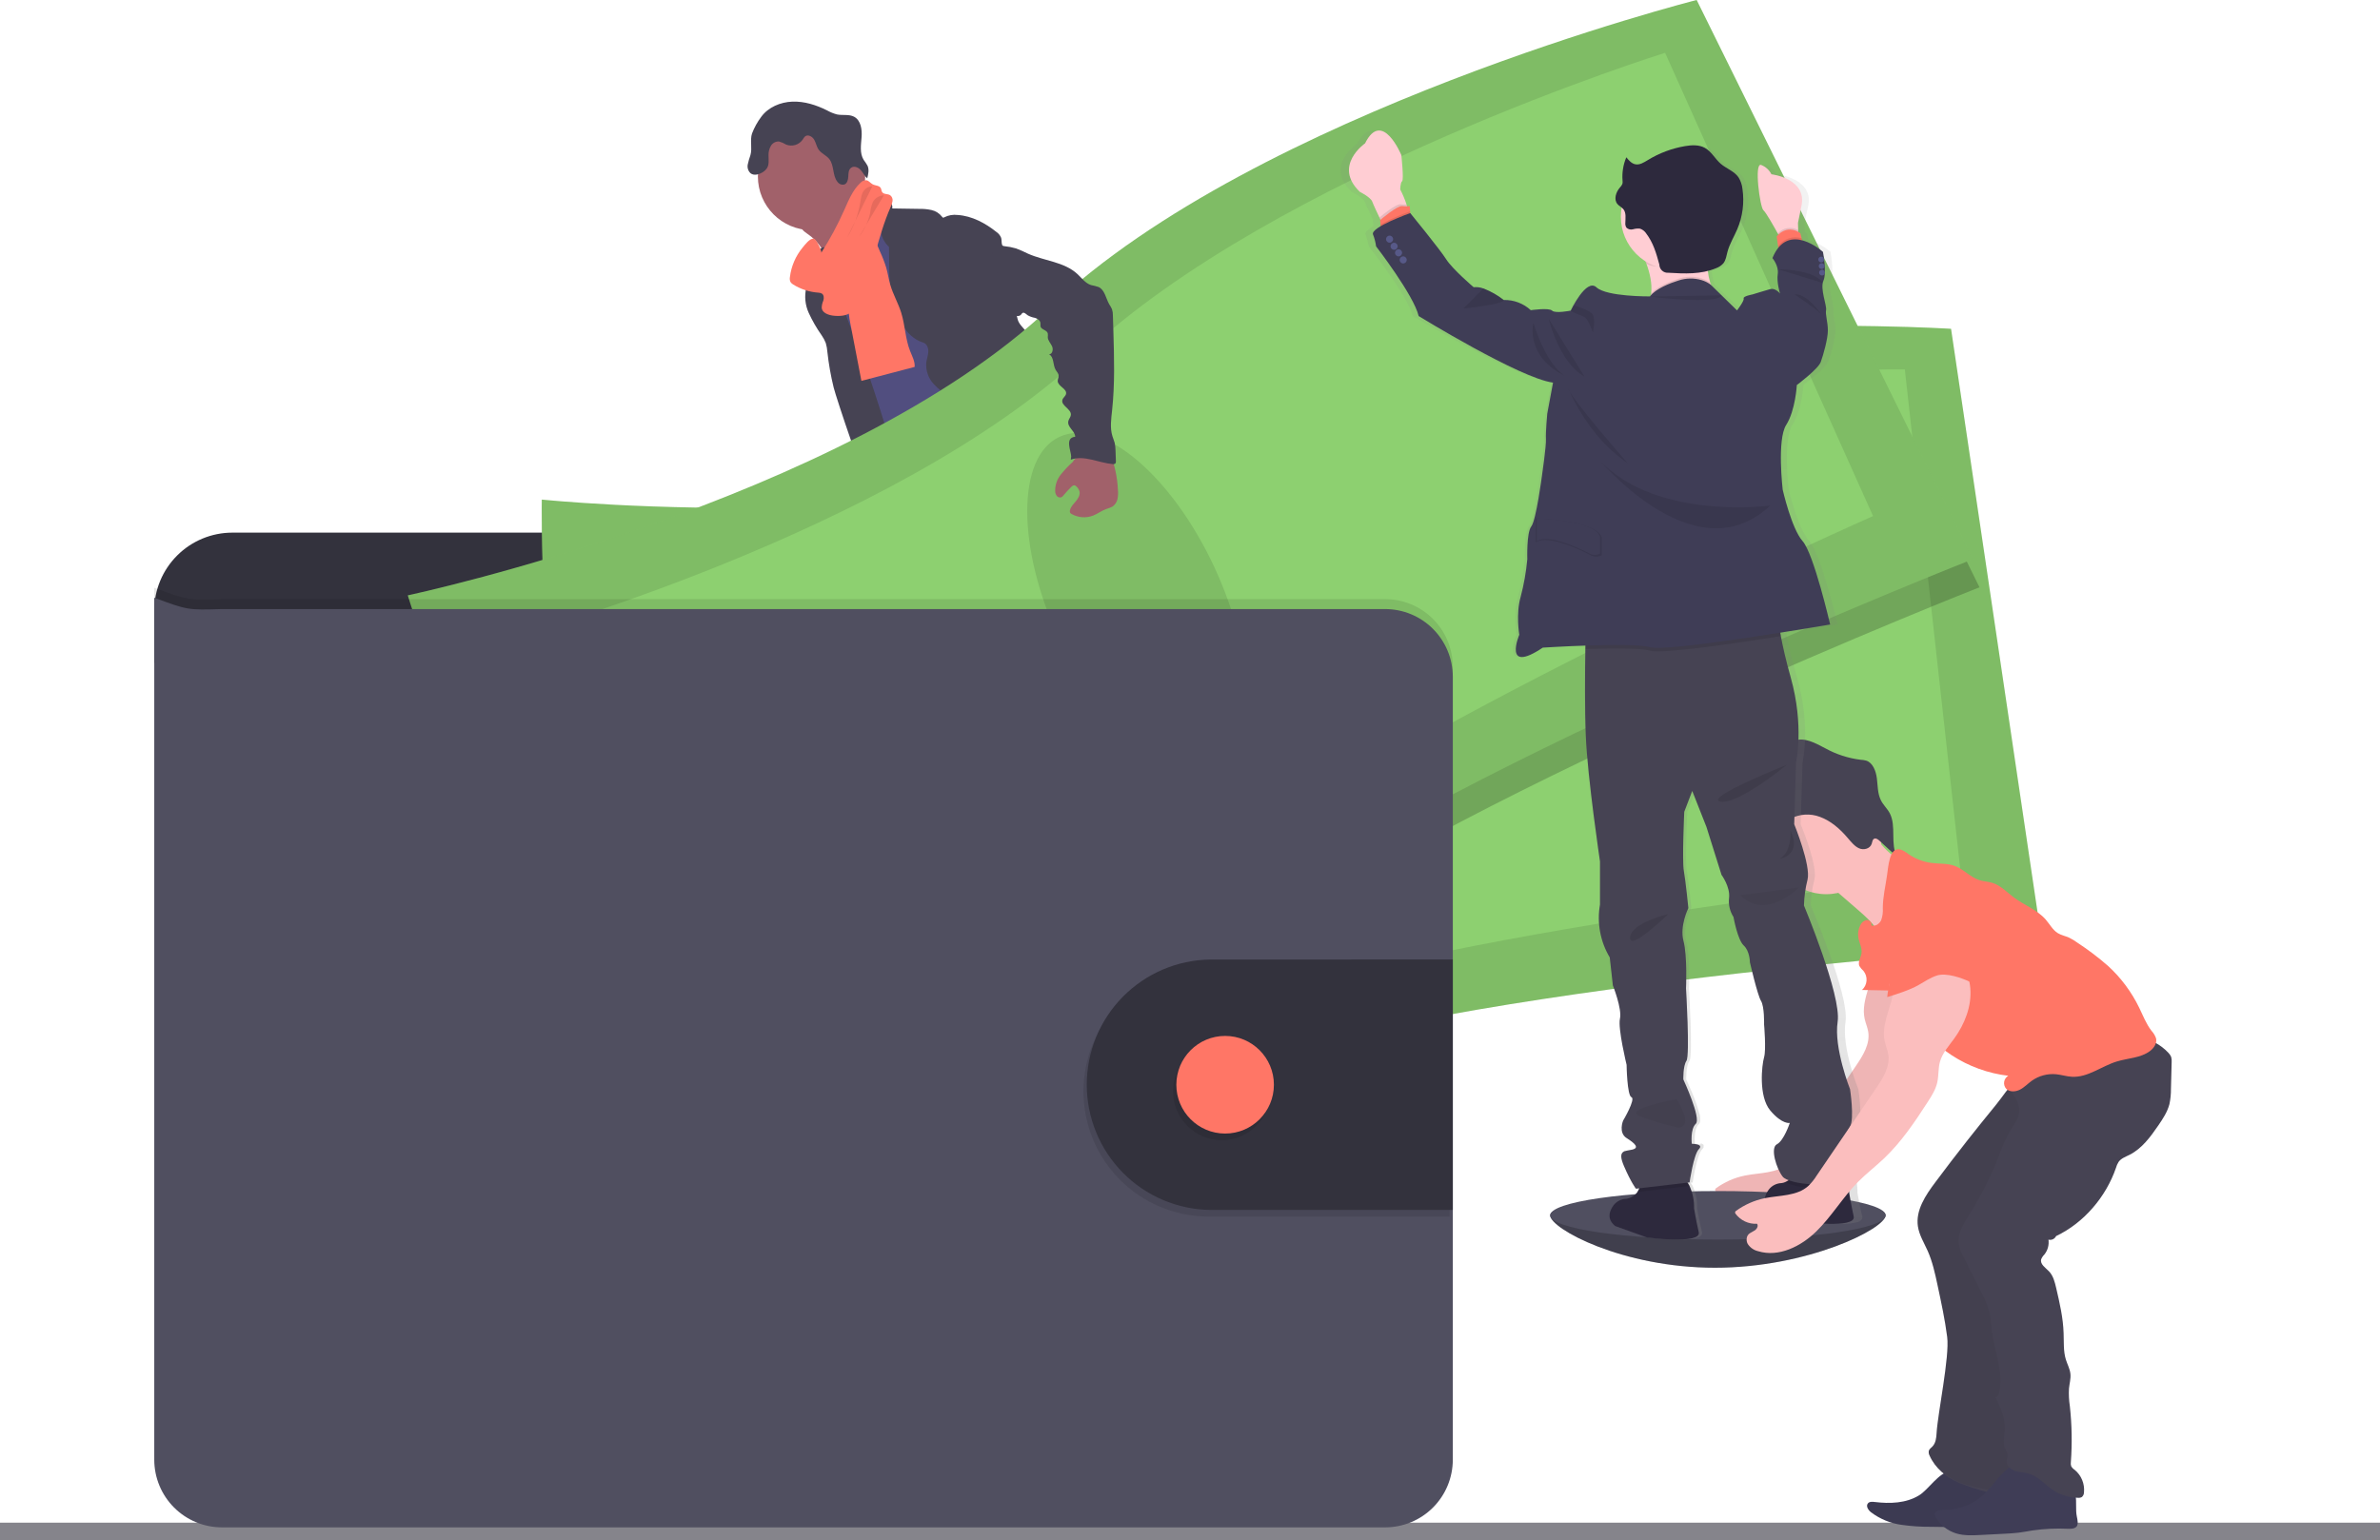 <svg width="343" height="222" viewBox="0 0 343 222" fill="none" xmlns="http://www.w3.org/2000/svg">
<path d="M343 219.491H0V222H343V219.491Z" fill="#85848B"/>
<path d="M271.745 175.185C271.745 177.115 260.507 182.742 247.157 182.742C233.807 182.742 223.405 177.115 223.405 175.185C223.405 173.255 234.226 173.877 247.588 173.877C260.951 173.877 271.745 173.252 271.745 175.185Z" fill="#504F60"/>
<path opacity="0.2" d="M271.745 175.185C271.745 177.115 260.507 182.742 247.157 182.742C233.807 182.742 223.405 177.115 223.405 175.185" fill="black"/>
<path d="M137.304 139.768C139.471 140.046 141.719 140.223 143.794 139.549C144.121 139.447 144.48 139.222 144.448 138.895C144.424 138.776 144.374 138.664 144.301 138.567C143.518 137.393 142.861 136.14 142.34 134.828C142.319 134.76 142.277 134.7 142.219 134.658C142.151 134.634 142.077 134.634 142.01 134.658C141.052 134.91 140.226 135.528 139.275 135.793C138.79 135.926 138.284 135.964 137.784 135.904C137.353 135.855 136.765 135.499 136.373 135.545C136.595 136.974 137.137 138.309 137.304 139.768Z" fill="#FF7666"/>
<path d="M178.281 136.146C179.709 135.165 181.19 134.134 182.033 132.62C182.093 132.529 182.128 132.424 182.134 132.315C182.12 132.208 182.078 132.107 182.013 132.021C181.21 130.743 180.176 129.626 178.964 128.727C178.332 129.174 177.76 129.702 177.265 130.297C176.905 130.676 175.912 131.278 175.902 131.857C175.902 132.185 176.281 132.564 176.458 132.839C176.696 133.192 176.922 133.552 177.137 133.918C177.261 134.098 178.395 136.074 178.281 136.146Z" fill="#FF7666"/>
<path d="M145.797 144.148C145.823 144.485 145.731 144.821 145.536 145.097C145.383 145.251 145.195 145.363 144.987 145.424C141.958 146.51 138.451 145.156 135.428 146.226C134.807 146.445 134.219 146.762 133.595 146.971C132.851 147.195 132.083 147.332 131.307 147.377C130.239 147.479 129.163 147.544 128.092 147.573C127.277 147.631 126.459 147.559 125.667 147.361C125.271 147.259 124.9 147.076 124.58 146.821C124.26 146.567 123.996 146.248 123.807 145.885C123.643 145.56 123.61 145.184 123.716 144.835C123.763 144.716 123.831 144.605 123.915 144.508C124.12 144.278 124.36 144.082 124.627 143.929L125.742 143.209C126.264 142.839 126.832 142.538 127.431 142.313C127.873 142.169 128.34 142.107 128.788 141.986C130.353 141.528 131.549 140.285 132.66 139.09L134.177 137.471C134.318 137.293 134.498 137.149 134.703 137.049C134.913 136.979 135.136 136.958 135.356 136.987C136.829 137.092 138.251 137.569 139.49 138.374C139.807 138.612 140.149 138.814 140.51 138.976C141.399 139.323 142.539 139.061 143.36 138.623C143.748 138.413 143.663 138.295 143.827 137.923C143.99 137.55 144.389 137.311 144.735 137.651C144.84 137.769 144.914 137.91 144.951 138.063C145.278 139.143 145.154 140.304 145.154 141.436C145.144 141.613 145.166 141.79 145.219 141.96C145.302 142.13 145.402 142.292 145.516 142.444C145.54 142.484 145.56 142.525 145.578 142.568C145.778 143.069 145.854 143.612 145.797 144.148Z" fill="#514E7F"/>
<path d="M145.797 144.149C145.823 144.486 145.731 144.821 145.536 145.097C145.383 145.251 145.195 145.363 144.987 145.424C141.958 146.511 138.451 145.156 135.428 146.226C134.807 146.445 134.219 146.762 133.595 146.972C132.851 147.196 132.083 147.332 131.307 147.377C130.239 147.479 129.163 147.544 128.092 147.574C127.277 147.632 126.459 147.56 125.667 147.361C125.271 147.26 124.9 147.076 124.58 146.822C124.26 146.567 123.996 146.249 123.807 145.886C123.643 145.56 123.61 145.184 123.716 144.836C123.763 144.716 123.831 144.605 123.915 144.508C124.092 144.878 124.219 145.369 124.33 145.545C124.48 145.807 124.684 146.034 124.929 146.211C125.173 146.387 125.453 146.51 125.748 146.569C126.191 146.597 126.634 146.54 127.056 146.403C129.801 145.722 132.719 145.712 135.356 144.682C136.261 144.325 137.124 143.851 138.075 143.635C139.026 143.419 140.036 143.478 141.016 143.396C142.565 143.272 144.065 142.804 145.592 142.559C145.789 143.064 145.859 143.61 145.797 144.149Z" fill="#464353"/>
<path d="M185.219 135.947C185.075 137.098 184.346 138.09 183.546 138.93C182.745 139.771 181.84 140.527 181.203 141.495C180.418 142.696 180.065 144.184 179.046 145.198C178.654 145.567 178.215 145.881 177.739 146.131C177.205 146.446 176.641 146.706 176.056 146.906C174.533 147.394 172.892 147.282 171.301 147.165C170.784 147.16 170.272 147.061 169.791 146.873C169.572 146.762 169.362 146.633 169.163 146.487C168.764 146.242 168.429 145.905 168.183 145.506C168.062 145.289 168.029 145.034 168.088 144.793C168.179 144.527 168.335 144.289 168.543 144.099C168.901 143.726 169.285 143.38 169.693 143.062C170.252 142.701 170.756 142.26 171.19 141.754C171.455 141.354 171.651 140.911 171.768 140.445C171.999 139.629 172.141 138.789 172.19 137.942C172.188 137.379 172.246 136.818 172.363 136.267C172.605 135.404 173.245 134.632 173.173 133.738C173.144 133.611 173.156 133.477 173.206 133.356C173.282 133.261 173.388 133.195 173.507 133.169C174.006 132.97 174.533 132.848 175.069 132.806C175.338 132.788 175.607 132.829 175.858 132.927C176.109 133.026 176.335 133.179 176.52 133.375C176.742 133.644 176.889 134.03 177.216 134.134C177.378 134.179 177.548 134.185 177.712 134.154C178.516 134.072 179.366 133.971 180 133.451C180.293 133.187 180.529 132.866 180.692 132.508C180.855 132.149 180.942 131.761 180.948 131.367C180.948 131.069 180.814 130.758 181.275 130.712C181.621 130.667 181.895 131.039 182.072 131.268C182.709 132.122 183.363 133.015 183.601 134.056C183.694 134.02 183.793 134.001 183.892 134C184.096 133.998 184.297 134.046 184.479 134.139C184.66 134.232 184.817 134.367 184.935 134.533C185.195 134.955 185.296 135.457 185.219 135.947Z" fill="#514E7F"/>
<path d="M185.219 135.947C185.075 137.098 184.346 138.09 183.546 138.93C182.745 139.771 181.84 140.527 181.203 141.495C180.418 142.696 180.065 144.184 179.046 145.199C178.654 145.567 178.215 145.881 177.739 146.131C177.205 146.446 176.641 146.706 176.056 146.906C174.533 147.394 172.892 147.283 171.301 147.165C170.784 147.16 170.272 147.061 169.791 146.874C169.572 146.762 169.362 146.633 169.163 146.488C168.764 146.242 168.429 145.906 168.183 145.506C168.489 145.359 168.824 145.278 169.163 145.271C169.869 145.31 170.386 145.977 171.062 146.183C172.026 146.474 172.987 145.794 173.964 145.562C174.601 145.411 175.271 145.451 175.902 145.235C176.428 145.031 176.913 144.737 177.337 144.364C177.917 143.949 178.433 143.451 178.869 142.886C179.231 142.32 179.533 141.718 179.768 141.09C180.284 139.885 180.891 138.721 181.585 137.609C181.687 137.433 181.812 137.27 181.954 137.125C182.108 136.984 182.281 136.886 182.454 136.761C183.108 136.267 183.379 135.453 183.608 134.655C183.67 134.412 183.756 134.176 183.866 133.951C184.07 133.949 184.271 133.997 184.453 134.09C184.634 134.183 184.79 134.318 184.908 134.484C185.19 134.916 185.3 135.438 185.219 135.947Z" fill="#464353"/>
<path d="M116.693 33.948C117.506 34.558 118.176 35.34 118.654 36.238C119.111 37.135 121.748 44.09 121.595 45.101C122.454 44.234 125.843 44.093 126.712 43.226C127.075 42.863 129.033 41.05 129.327 40.629C129.621 40.206 131.804 39.32 132.042 38.875C132.935 37.275 125.716 31.213 126.64 29.633C126.692 29.56 126.718 29.473 126.716 29.384C126.695 29.31 126.653 29.243 126.595 29.191C126.003 28.586 125.219 28.21 124.506 27.762C123.794 27.314 123.108 26.689 122.915 25.864C122.236 26.177 121.612 26.599 121.069 27.114C119.744 28.25 118.442 29.41 117.163 30.592C116.663 31.056 115.696 31.674 115.464 32.339C115.189 33.052 116.216 33.559 116.693 33.948Z" fill="#A1616A"/>
<path d="M128.379 31.373C127.271 32.119 126.236 32.966 125.288 33.906C124.392 34.792 123.542 35.819 123.327 37.059C123.235 37.547 123.248 38.041 123.173 38.535C122.846 40.678 120.997 42.248 120.18 44.253C119.943 44.872 119.769 45.514 119.66 46.167C119.431 47.406 119.305 48.663 119.284 49.923C119.265 51.143 120.461 51.984 120.899 53.122C121.337 54.261 121.454 55.432 121.676 56.6C122.095 58.805 122.863 60.931 123.637 63.045C125.248 67.501 130.471 79.818 132.082 84.277C137.02 83.037 150.163 80.187 154.536 77.573C155.993 76.703 144.422 66.886 145.98 66.208C146.069 66.195 146.154 66.16 146.228 66.108C146.301 66.055 146.362 65.987 146.404 65.907C146.447 65.828 146.47 65.739 146.472 65.649C146.475 65.559 146.456 65.469 146.418 65.387C144.859 58.563 139.984 52.956 137.771 46.311C137.003 44.005 135.624 42.035 134.578 39.843C133.631 37.858 133.124 35.663 131.99 33.775C131.776 33.386 131.497 33.037 131.163 32.744C130.881 32.527 130.575 32.342 130.252 32.191C129.605 31.877 129.003 31.691 128.379 31.373Z" fill="#514E7F"/>
<path d="M116.954 33.173C121.223 33.173 124.683 29.709 124.683 25.436C124.683 21.163 121.223 17.699 116.954 17.699C112.686 17.699 109.225 21.163 109.225 25.436C109.225 29.709 112.686 33.173 116.954 33.173Z" fill="#A1616A"/>
<path d="M124.817 29.071C125.202 28.715 125.686 28.485 126.205 28.41C126.723 28.335 127.252 28.419 127.722 28.652C128.245 28.923 128.703 29.473 128.585 30.049L132.418 30.108C133.028 30.091 133.638 30.147 134.235 30.274C134.836 30.405 135.372 30.742 135.752 31.227C135.797 31.289 135.85 31.364 135.928 31.374C135.992 31.375 136.054 31.354 136.105 31.315C136.694 31.019 137.359 30.905 138.013 30.988C140.085 31.122 142 32.159 143.624 33.454C143.917 33.656 144.144 33.939 144.278 34.269C144.412 34.704 144.252 35.25 144.605 35.561C144.605 39.16 145.84 42.523 146.663 46.03C146.81 46.655 147.409 47.208 147.824 47.699C148.336 48.242 148.755 48.868 149.062 49.55C149.761 51.369 148.797 53.509 149.477 55.334C149.765 56.106 150.32 56.741 150.784 57.411C151.396 58.186 151.783 59.114 151.902 60.094C151.931 60.532 151.876 60.974 151.902 61.403C151.946 61.992 152.055 62.575 152.229 63.14C152.508 64.195 152.8 65.25 153.105 66.303C153.601 68.005 154.248 69.84 155.771 70.746C152.095 71.371 148.219 71.983 144.716 70.704C144.227 70.537 143.763 70.305 143.337 70.013C142.072 69.11 141.461 67.566 140.915 66.107C140.307 64.471 139.69 62.806 139.565 61.066C139.567 60.512 139.488 59.961 139.333 59.43C138.977 58.481 138.026 57.909 137.163 57.382C136.189 56.848 135.307 56.161 134.549 55.347C134.173 54.938 133.885 54.455 133.703 53.929C133.521 53.404 133.449 52.846 133.49 52.292C133.556 51.752 133.768 51.232 133.788 50.689C133.807 50.145 133.565 49.524 133.046 49.38C130.369 48.569 129.092 45.395 128.497 42.66C128.24 41.247 128.125 39.811 128.154 38.375L128.118 35.584C127.748 35.248 127.451 34.84 127.244 34.385C127.038 33.93 126.926 33.437 126.915 32.938C126.951 32.646 126.945 32.351 126.899 32.061C126.769 31.706 126.559 31.387 126.284 31.128C125.693 30.521 125.199 29.827 124.817 29.071Z" fill="#464353"/>
<path d="M116.585 37.916C116.497 38.78 116.693 39.667 116.5 40.514C116.425 40.841 116.294 41.168 116.199 41.472C115.91 42.692 116.035 43.974 116.556 45.114C117.075 46.243 117.698 47.321 118.415 48.336C118.658 48.682 118.857 49.057 119.01 49.452C119.133 49.866 119.21 50.293 119.239 50.724C119.428 52.457 119.731 54.175 120.147 55.867C120.513 57.333 124.67 69.862 125.637 71.024C125.813 71.281 126.079 71.462 126.382 71.531C126.601 71.539 126.819 71.494 127.016 71.4L128.977 70.648C129.144 70.597 129.299 70.512 129.431 70.399C129.615 70.184 129.715 69.91 129.713 69.627C129.853 68.031 125.686 55.412 125.157 53.904C123.556 49.35 121.425 44.96 120.382 40.246C120.092 38.937 119.938 36.922 118.98 35.878C118.585 35.446 118.719 35.63 118.245 35.855C118.006 35.959 117.774 36.081 117.552 36.218C117.275 36.411 117.044 36.664 116.877 36.958C116.709 37.252 116.61 37.579 116.585 37.916Z" fill="#464353"/>
<path d="M122.536 46.557C123.062 49.341 123.605 52.118 124.144 54.902L131.817 52.89C131.879 52.086 131.451 51.34 131.163 50.6C130.464 48.843 130.448 46.887 129.882 45.081C129.454 43.707 128.709 42.444 128.307 41.061C128.075 40.256 127.958 39.425 127.729 38.61C127.483 37.81 127.182 37.029 126.827 36.271C126.396 35.172 125.834 34.13 125.154 33.166C124.173 33.533 123.127 33.958 122.569 34.845C122.282 35.344 122.118 35.905 122.092 36.48C121.958 38.205 122.582 39.938 122.376 41.653C122.164 43.285 122.218 44.941 122.536 46.557Z" fill="#FF7666"/>
<path d="M131.944 83.59C132.376 85.226 131.752 86.947 131.242 88.566C130.474 91.005 129.951 93.515 129.68 96.058C129.646 96.705 129.516 97.343 129.294 97.952C129.052 98.498 128.64 98.96 128.359 99.48C127.588 100.847 127.608 102.516 127.774 104.079C127.886 105.11 128.052 106.137 128.258 107.151C128.51 108.391 128.82 109.687 128.457 110.897C129.065 110.763 129.477 111.551 129.438 112.17C129.399 112.788 129.199 113.478 129.497 114.012C130.248 114.286 130.255 115.32 130.232 116.122C130.244 117.512 130.42 118.895 130.755 120.244C131.892 125.718 133.099 131.177 134.376 136.621C137.137 137.478 140.363 138.371 142.997 137.184C143.487 136.964 143.977 136.614 144.088 136.084C144.117 135.799 144.081 135.51 143.984 135.24L142.735 130.693C142.431 129.594 142.127 128.459 142.288 127.33C142.408 126.489 142.774 125.583 142.363 124.84C142.222 124.585 142 124.386 141.837 124.143C141.183 123.185 141.526 121.902 141.578 120.741C141.599 120.48 141.581 120.218 141.526 119.962C141.437 119.664 141.312 119.377 141.154 119.109C140.122 117.104 139.626 114.865 139.716 112.611C139.755 112.324 139.715 112.031 139.601 111.764C139.522 111.654 139.451 111.538 139.389 111.417C139.34 111.207 139.364 110.987 139.457 110.792C139.083 110.508 138.745 110.178 138.451 109.811C138.632 109.698 138.786 109.546 138.899 109.365C139.013 109.184 139.084 108.98 139.107 108.767C139.131 108.555 139.106 108.34 139.034 108.139C138.962 107.938 138.845 107.756 138.693 107.606C138.826 107.579 138.949 107.516 139.049 107.423C139.148 107.33 139.22 107.212 139.256 107.081C139.293 106.949 139.292 106.811 139.254 106.68C139.216 106.549 139.143 106.432 139.042 106.34C138.882 106.229 138.67 106.18 138.556 106.013C138.379 105.771 138.523 105.434 138.667 105.175L139.428 103.798C139.997 102.774 140.124 101.508 140.735 100.527C141.611 99.097 142.183 97.504 142.748 95.927L144.948 89.852L146.428 91.137C146.921 91.514 147.334 91.986 147.644 92.525C147.854 93.057 147.987 93.616 148.039 94.186C148.582 97.484 150.654 100.343 151.422 103.592C151.591 104.315 151.706 105.074 152.121 105.692C152.269 105.882 152.403 106.083 152.52 106.294C152.628 106.616 152.684 106.953 152.686 107.292C152.755 107.956 152.965 108.598 153.304 109.174C153.642 109.75 154.1 110.246 154.647 110.629C155.376 111.129 156.281 111.473 156.676 112.265C156.756 112.51 156.865 112.744 157.003 112.961C157.356 113.387 158.118 113.436 158.268 113.969C158.353 114.267 158.196 114.623 158.363 114.885C158.457 115.006 158.583 115.1 158.725 115.157L160.853 116.22C163.232 117.411 164.448 120.146 166.203 122.138C166.809 122.787 167.345 123.497 167.804 124.258C168.562 125.616 168.912 127.32 170.193 128.184C170.537 128.362 170.851 128.596 171.121 128.874C171.523 129.404 171.376 130.147 171.412 130.814C171.448 131.481 171.958 132.276 172.591 132.074C172.369 132.882 172.369 133.735 172.591 134.544C175.375 134.4 178.029 133.324 180.127 131.488C180.748 130.945 181.346 130.251 181.353 129.427C181.362 129.285 181.331 129.143 181.261 129.018C181.136 128.857 180.97 128.732 180.781 128.655C178.791 127.575 178.193 125.073 177.186 123.041C176.307 121.248 175.007 119.704 173.918 118.039C171.552 114.457 169.938 110.122 166.359 107.757C165.572 107.236 164.657 106.775 164.261 105.915C164.042 105.434 164.016 104.884 163.843 104.387C163.67 103.89 163.255 103.405 162.725 103.405C163.02 102.686 162.961 101.809 162.98 101.03C163 100.685 162.961 100.338 162.863 100.006C162.727 99.649 162.55 99.309 162.337 98.992C161.403 97.41 160.936 95.595 160.99 93.758C161.016 92.812 161.183 91.838 160.899 90.934C160.755 90.48 160.503 90.064 160.33 89.626C160.069 88.832 159.931 88.002 159.922 87.166L159.725 84.022C159.696 82.975 159.56 81.933 159.32 80.914C158.667 78.473 158.013 68.25 155.774 67.099C153.536 65.947 149.69 73.815 147.17 73.969C146.055 74.015 144.954 74.228 143.902 74.6C142.225 75.228 140.82 76.399 139.451 77.544L134.817 81.441C133.837 82.249 133.026 83.021 131.944 83.59Z" fill="#464353"/>
<path d="M109.703 16.845C110.722 15.451 112.474 14.712 114.199 14.65C115.925 14.588 117.624 15.131 119.17 15.9C119.626 16.159 120.114 16.359 120.621 16.495C121.438 16.662 122.346 16.439 123.085 16.822C124.065 17.342 124.255 18.667 124.17 19.767C124.085 20.866 123.879 22.086 124.464 23.038C124.672 23.309 124.86 23.595 125.029 23.892C125.281 24.458 125.134 25.112 124.984 25.711C124.601 25.384 124.386 24.89 124.046 24.51C123.706 24.131 123.114 23.875 122.693 24.16C122.271 24.445 122.278 24.962 122.255 25.426C122.232 25.891 122.114 26.447 121.676 26.597C121.494 26.639 121.302 26.625 121.128 26.557C120.953 26.488 120.802 26.369 120.696 26.215C119.948 25.299 120.248 23.836 119.506 22.914C119.085 22.39 118.382 22.135 117.993 21.585C117.686 21.154 117.608 20.604 117.34 20.139C117.072 19.675 116.448 19.335 116.033 19.655C115.891 19.791 115.773 19.949 115.683 20.123C115.424 20.494 115.048 20.767 114.615 20.898C114.182 21.028 113.718 21.009 113.297 20.843C112.976 20.645 112.628 20.494 112.265 20.395C112.027 20.383 111.79 20.438 111.582 20.553C111.373 20.669 111.201 20.84 111.085 21.049C110.85 21.465 110.737 21.939 110.758 22.416C110.758 23.071 110.876 23.767 110.503 24.291C110.362 24.488 110.184 24.657 109.98 24.788C109.435 25.138 108.673 25.374 108.17 24.975C107.999 24.816 107.872 24.615 107.801 24.393C107.73 24.171 107.718 23.934 107.765 23.705C107.863 23.25 107.991 22.802 108.15 22.364C108.438 21.35 108.062 20.208 108.376 19.253C108.704 18.392 109.151 17.582 109.703 16.845Z" fill="#464353"/>
<path d="M113.843 39.925C113.794 40.164 113.819 40.412 113.915 40.635C114.012 40.788 114.144 40.914 114.301 41.005C115.4 41.69 116.649 42.096 117.941 42.186C118.117 42.189 118.289 42.234 118.444 42.317C118.752 42.52 118.771 42.971 118.657 43.331C118.504 43.67 118.425 44.038 118.425 44.411C118.52 45.094 119.33 45.392 120.013 45.493C120.971 45.615 122.02 45.552 122.778 44.954C123.291 44.485 123.683 43.898 123.918 43.243C125.794 38.928 126.451 34.158 128.35 29.856C128.494 29.575 128.59 29.272 128.634 28.959C128.654 28.803 128.632 28.644 128.57 28.499C128.508 28.354 128.408 28.228 128.281 28.135C127.928 27.916 127.379 28.04 127.14 27.697C127.023 27.523 127.036 27.288 126.931 27.105C126.712 26.715 126.137 26.777 125.745 26.552C125.438 26.388 125.225 26.051 124.882 25.986C124.714 25.976 124.546 26.006 124.391 26.073C124.236 26.14 124.099 26.242 123.99 26.372C122.876 27.412 122.291 28.887 121.67 30.281C120.722 32.417 119.612 34.478 118.35 36.445C118.497 36.216 117.644 34.482 117.31 34.406C116.725 34.289 115.977 35.316 115.66 35.699C114.665 36.906 114.035 38.372 113.843 39.925Z" fill="#FF7666"/>
<path opacity="0.1" d="M125.716 26.855C125.481 26.859 125.25 26.916 125.04 27.021C124.83 27.127 124.647 27.278 124.503 27.464C124.154 27.919 124.085 28.521 123.997 29.1C123.699 30.934 123.045 32.693 122.072 34.275" fill="black"/>
<path opacity="0.1" d="M127.382 28.161C127.058 28.168 126.742 28.26 126.464 28.427C126.186 28.594 125.956 28.83 125.797 29.113C125.581 29.628 125.447 30.173 125.399 30.729C125.118 31.962 124.578 33.121 123.814 34.128" fill="black"/>
<path d="M205.049 92.119V88.056C205.048 85.064 203.861 82.196 201.747 80.082C199.634 77.967 196.769 76.779 193.781 76.779H33.49C30.502 76.779 27.637 77.967 25.524 80.082C23.411 82.196 22.223 85.064 22.222 88.056V95.547L205.049 92.119Z" fill="#33323D"/>
<path d="M78.082 72.016C78.082 72.016 77.624 100.432 82.657 109.782C87.69 119.132 89.847 159.806 89.847 159.806C89.847 159.806 142.605 165.269 179.369 153.263C216.134 141.257 294.363 136.346 294.363 136.346L281.18 47.398C281.18 47.398 216.052 43.217 179.003 60.906C141.954 78.594 78.082 72.016 78.082 72.016Z" fill="#8DD070"/>
<path opacity="0.1" d="M78.082 72.016C78.082 72.016 77.624 100.432 82.657 109.782C87.69 119.132 89.847 159.806 89.847 159.806C89.847 159.806 142.605 165.269 179.369 153.263C216.134 141.257 294.363 136.346 294.363 136.346L281.18 47.398C281.18 47.398 216.052 43.217 179.003 60.906C141.954 78.594 78.082 72.016 78.082 72.016Z" fill="black"/>
<path d="M89.758 82.396C89.758 82.396 88.108 105.842 92.248 113.334C96.389 120.826 96.582 154.27 96.582 154.27C96.582 154.27 144.062 156.475 177.837 144.966C211.611 133.457 282.585 125.992 282.585 125.992L274.52 53.25C274.52 53.25 215.794 52.645 181.52 68.845C147.245 85.046 89.758 82.396 89.758 82.396Z" fill="#8DD070"/>
<path opacity="0.1" d="M180.998 131.648C187.754 130.806 191.767 118.364 189.963 103.859C188.158 89.355 181.218 78.279 174.463 79.121C167.707 79.964 163.693 92.405 165.498 106.91C167.303 121.415 174.242 132.49 180.998 131.648Z" fill="black"/>
<path opacity="0.2" d="M245.474 4.066C245.474 4.066 182.203 20.097 152.366 48.313C122.529 76.53 59.719 89.891 59.719 89.891C59.719 89.891 67.993 117.073 75.647 124.428C83.301 131.782 97.817 169.836 97.817 169.836C97.817 169.836 149.703 158.824 181.01 136.094C212.317 113.364 285.281 84.656 285.281 84.656L245.474 4.066Z" fill="black"/>
<path d="M58.768 85.821C58.768 85.821 67.039 113.007 74.686 120.361C82.333 127.716 96.856 165.766 96.856 165.766C96.856 165.766 148.748 154.758 180.059 132.027C211.369 109.297 284.327 80.6 284.327 80.6L244.52 0C244.52 0 181.252 16.03 151.415 44.247C121.578 72.463 58.768 85.821 58.768 85.821Z" fill="#8DD070"/>
<path opacity="0.1" d="M58.768 85.821C58.768 85.821 67.039 113.007 74.686 120.361C82.333 127.716 96.856 165.766 96.856 165.766C96.856 165.766 148.748 154.758 180.059 132.027C211.369 109.297 284.327 80.6 284.327 80.6L244.52 0C244.52 0 181.252 16.03 151.415 44.247C121.578 72.463 58.768 85.821 58.768 85.821Z" fill="black"/>
<path d="M73.052 92.115C73.052 92.115 78.67 114.941 84.909 120.797C91.147 126.652 101.575 158.419 101.575 158.419C101.575 158.419 147.438 145.928 176.056 124.598C204.673 103.268 269.941 74.39 269.941 74.39L239.971 7.613C239.971 7.613 183.895 25.073 156.239 51.022C128.582 76.972 73.052 92.115 73.052 92.115Z" fill="#8DD070"/>
<path opacity="0.1" d="M174.998 110.962C181.169 108.085 181.175 95.011 175.012 81.76C168.848 68.509 158.848 60.1 152.676 62.977C146.505 65.854 146.499 78.928 152.662 92.179C158.826 105.429 168.826 113.839 174.998 110.962Z" fill="black"/>
<path opacity="0.1" d="M209.376 96.107V208.973C209.376 210.255 209.124 211.524 208.633 212.708C208.143 213.893 207.425 214.969 206.519 215.875C205.614 216.781 204.539 217.5 203.356 217.99C202.173 218.48 200.905 218.732 199.624 218.732H31.977C29.392 218.731 26.914 217.703 25.086 215.873C23.259 214.043 22.232 211.561 22.232 208.973V84.728C27.036 86.515 27.036 86.515 31.977 86.364H199.624C202.207 86.364 204.685 87.39 206.513 89.217C208.341 91.043 209.371 93.521 209.376 96.107Z" fill="black"/>
<path d="M209.376 97.543V210.409C209.375 212.998 208.347 215.48 206.519 217.31C204.69 219.14 202.21 220.168 199.624 220.168H31.977C29.392 220.167 26.914 219.138 25.086 217.308C23.259 215.478 22.232 212.997 22.232 210.409V86.161C27.036 87.944 27.036 87.944 31.977 87.797H199.624C202.208 87.797 204.686 88.823 206.514 90.65C208.342 92.478 209.372 94.956 209.376 97.543Z" fill="#504F60"/>
<path opacity="0.1" d="M208.899 139.271V175.365H173.931C169.192 175.301 164.669 173.371 161.34 169.994C158.011 166.616 156.145 162.062 156.145 157.318C156.145 152.573 158.011 148.019 161.34 144.641C164.669 141.264 169.192 139.334 173.931 139.271H208.899Z" fill="black"/>
<path d="M209.376 138.309V174.41H174.409C169.669 174.346 165.146 172.416 161.817 169.039C158.488 165.661 156.622 161.107 156.622 156.362C156.622 151.618 158.488 147.064 161.817 143.686C165.146 140.309 169.669 138.379 174.409 138.315L209.376 138.309Z" fill="#33323D"/>
<path opacity="0.1" d="M176.085 164.356C179.967 164.356 183.114 161.206 183.114 157.319C183.114 153.433 179.967 150.282 176.085 150.282C172.203 150.282 169.056 153.433 169.056 157.319C169.056 161.206 172.203 164.356 176.085 164.356Z" fill="black"/>
<path d="M176.562 163.401C180.444 163.401 183.592 160.251 183.592 156.364C183.592 152.478 180.444 149.327 176.562 149.327C172.68 149.327 169.533 152.478 169.533 156.364C169.533 160.251 172.68 163.401 176.562 163.401Z" fill="#FF7666"/>
<path d="M270.072 137.998C270.35 141.011 268.072 143.936 268.735 146.887C268.879 147.518 269.15 148.113 269.248 148.751C269.523 150.505 268.48 152.164 267.484 153.629L258.922 166.205C258.579 166.758 258.168 167.265 257.699 167.716C256.065 169.175 253.608 169.025 251.457 169.46C249.946 169.767 248.519 170.399 247.274 171.312C247.222 171.356 247.189 171.419 247.182 171.487C247.175 171.555 247.194 171.623 247.235 171.678C247.591 172.162 248.061 172.55 248.605 172.805C249.148 173.061 249.747 173.176 250.346 173.14C250.572 173.438 250.346 173.873 250.02 174.086C249.559 174.413 248.928 174.491 248.837 175.27C248.804 175.542 248.859 175.817 248.993 176.055C249.338 176.584 249.875 176.958 250.49 177.099C253.454 178.005 256.657 176.412 258.876 174.243C261.095 172.074 262.686 169.336 264.863 167.127C266.069 165.907 267.438 164.86 268.68 163.676C271.157 161.314 273.082 158.442 274.941 155.566C275.5 154.699 276.062 153.809 276.297 152.805C276.533 151.8 276.422 150.786 276.686 149.815C277.033 148.539 277.964 147.525 278.739 146.455C280.258 144.361 281.271 141.799 281.072 139.221C280.873 136.644 279.274 134.095 276.843 133.218C276.09 132.915 275.258 132.865 274.474 133.074C273.477 133.382 272.742 134.206 272.062 134.995L270.428 136.876C270.021 137.289 269.699 137.778 269.48 138.315C269.376 138.585 269.351 138.88 269.409 139.163C269.467 139.447 269.605 139.708 269.807 139.915" fill="#FBBEBE"/>
<path opacity="0.05" d="M270.072 137.998C270.35 141.011 268.072 143.936 268.735 146.887C268.879 147.518 269.15 148.113 269.248 148.751C269.523 150.505 268.48 152.164 267.484 153.629L258.922 166.205C258.579 166.758 258.168 167.265 257.699 167.716C256.065 169.175 253.608 169.025 251.457 169.46C249.946 169.767 248.519 170.399 247.274 171.312C247.222 171.356 247.189 171.419 247.182 171.487C247.175 171.555 247.194 171.623 247.235 171.678C247.591 172.162 248.061 172.55 248.605 172.805C249.148 173.061 249.747 173.176 250.346 173.14C250.572 173.438 250.346 173.873 250.02 174.086C249.559 174.413 248.928 174.491 248.837 175.27C248.804 175.542 248.859 175.817 248.993 176.055C249.338 176.584 249.875 176.958 250.49 177.099C253.454 178.005 256.657 176.412 258.876 174.243C261.095 172.074 262.686 169.336 264.863 167.127C266.069 165.907 267.438 164.86 268.68 163.676C271.157 161.314 273.082 158.442 274.941 155.566C275.5 154.699 276.062 153.809 276.297 152.805C276.533 151.8 276.422 150.786 276.686 149.815C277.033 148.539 277.964 147.525 278.739 146.455C280.258 144.361 281.271 141.799 281.072 139.221C280.873 136.644 279.274 134.095 276.843 133.218C276.09 132.915 275.258 132.865 274.474 133.074C273.477 133.382 272.742 134.206 272.062 134.995L270.428 136.876C270.021 137.289 269.699 137.778 269.48 138.315C269.376 138.585 269.351 138.88 269.409 139.163C269.467 139.447 269.605 139.708 269.807 139.915" fill="black"/>
<path d="M276.552 215.565C274.683 216.707 272.353 216.776 270.18 216.511C269.83 216.468 269.415 216.442 269.199 216.713C268.873 217.106 269.258 217.695 269.657 217.999C270.939 218.963 272.445 219.583 274.033 219.802C275.451 220.003 276.882 220.098 278.314 220.086C282.235 220.155 286.157 220.22 290.016 219.658C290.245 219.64 290.468 219.576 290.67 219.468C290.919 219.293 291.092 219.03 291.154 218.732C291.418 217.724 290.909 216.645 290.137 215.945C289.366 215.245 288.376 214.855 287.409 214.479L284.01 213.154C283.212 212.843 281.935 212.019 281.069 212.084C279.441 212.202 277.902 214.773 276.552 215.565Z" fill="#3F3D56"/>
<path opacity="0.05" d="M276.552 215.565C274.683 216.707 272.353 216.776 270.18 216.511C269.83 216.468 269.415 216.442 269.199 216.713C268.873 217.106 269.258 217.695 269.657 217.999C270.939 218.963 272.445 219.583 274.033 219.802C275.451 220.003 276.882 220.098 278.314 220.086C282.235 220.155 286.157 220.22 290.016 219.658C290.245 219.64 290.468 219.576 290.67 219.468C290.919 219.293 291.092 219.03 291.154 218.732C291.418 217.724 290.909 216.645 290.137 215.945C289.366 215.245 288.376 214.855 287.409 214.479L284.01 213.154C283.212 212.843 281.935 212.019 281.069 212.084C279.441 212.202 277.902 214.773 276.552 215.565Z" fill="black"/>
<path d="M278.935 170.399C277.52 172.283 276.056 174.459 276.405 176.791C276.595 178.048 277.297 179.157 277.814 180.318C278.513 181.895 278.879 183.589 279.239 185.278C279.768 187.744 280.301 190.217 280.624 192.723C280.993 195.553 279.258 203.742 279.098 206.591C279.059 207.278 278.977 208.021 278.5 208.515C278.314 208.711 278.065 208.868 277.98 209.123C277.931 209.369 277.971 209.625 278.095 209.843C278.892 211.642 280.523 212.984 282.343 213.749C284.163 214.515 288.552 215.837 290.536 215.905C290.797 215.934 291.062 215.899 291.307 215.804C291.571 215.643 291.779 215.404 291.902 215.12C293.324 212.398 291.958 202.721 291.977 199.649C291.997 197.088 292.601 194.542 292.49 191.984C292.399 189.93 291.837 187.921 291.65 185.873C291.324 182.516 291.938 179.143 292.556 175.826C293.026 173.281 293.5 170.736 294.105 168.223C294.474 166.689 294.902 165.141 295.739 163.81C296.392 162.753 297.31 161.87 298.072 160.866C300.185 158.092 301.124 154.597 300.686 151.136C300.641 150.809 295.784 152.37 295.356 152.556C293.609 153.296 292.002 154.331 290.605 155.615C289.48 156.688 288.595 158.121 287.611 159.321C286.219 161.02 284.844 162.731 283.487 164.454C281.938 166.424 280.421 168.405 278.935 170.399Z" fill="#464353"/>
<path opacity="0.05" d="M278.935 170.284C277.52 172.169 276.056 174.347 276.405 176.677C276.595 177.936 277.297 179.045 277.814 180.207C278.513 181.78 278.879 183.478 279.239 185.163C279.768 187.633 280.301 190.106 280.624 192.609C280.993 195.442 279.258 203.627 279.098 206.477C279.059 207.164 278.977 207.91 278.5 208.404C278.314 208.597 278.065 208.754 277.98 209.009C277.93 209.255 277.971 209.51 278.095 209.729C278.892 211.531 280.523 212.869 282.343 213.654C284.163 214.44 288.552 215.123 290.536 215.189C290.797 215.218 291.062 215.183 291.307 215.087C291.572 214.928 291.78 214.69 291.902 214.407C293.324 211.685 291.958 202.629 291.977 199.554C291.997 196.989 292.601 194.447 292.49 191.886C292.399 189.831 291.837 187.823 291.65 185.778C291.324 182.418 291.938 179.045 292.556 175.728C293.026 173.186 293.5 170.641 294.105 168.125C294.474 166.591 294.902 165.043 295.739 163.712C296.392 162.655 297.31 161.772 298.072 160.768C300.186 157.994 301.125 154.499 300.686 151.038C300.641 150.711 295.784 152.271 295.356 152.458C293.61 153.201 292.003 154.236 290.605 155.52C289.48 156.59 288.595 158.023 287.611 159.223C286.219 160.922 284.844 162.634 283.487 164.36C281.938 166.314 280.421 168.289 278.935 170.284Z" fill="black"/>
<path d="M263.19 128.897C267.57 128.897 271.121 125.342 271.121 120.957C271.121 116.572 267.57 113.017 263.19 113.017C258.809 113.017 255.258 116.572 255.258 120.957C255.258 125.342 258.809 128.897 263.19 128.897Z" fill="#FBBEBE"/>
<path d="M270.333 120.623C271.066 121.793 272.027 122.804 273.158 123.594C274.29 124.384 275.568 124.938 276.918 125.223L276.32 127.398C275.288 131.134 274.127 135.086 271.245 137.677C271.572 136.411 271.154 135.06 270.441 133.961C269.729 132.862 268.729 131.998 267.748 131.144L263.183 127.186C263.051 127.078 262.94 126.947 262.856 126.8C262.744 126.521 262.744 126.209 262.856 125.929C263.438 124.117 265.098 122.985 266.451 121.762C267.13 121.129 267.736 120.422 268.258 119.655C269.17 118.353 269.735 119.661 270.333 120.623Z" fill="#FBBEBE"/>
<path d="M252.742 112.975L252.562 111.483C253.814 111.81 255.003 110.743 255.804 109.641C256.605 108.538 257.346 107.24 258.565 106.778C260.046 106.222 261.614 107.106 263.029 107.851C264.614 108.731 266.352 109.298 268.15 109.52C268.437 109.529 268.722 109.576 268.997 109.657C269.918 109.984 270.356 111.143 270.49 112.193C270.624 113.243 270.588 114.358 271.042 115.294C271.369 116.004 271.977 116.531 272.35 117.231C273.33 119.109 272.382 121.677 273.405 123.519L270.863 121.186C270.631 120.973 270.304 120.751 270.046 120.931C269.843 121.075 269.827 121.386 269.745 121.634C269.5 122.36 268.591 122.576 267.935 122.288C267.278 122.001 266.797 121.376 266.301 120.807C265.176 119.478 263.837 118.31 262.268 117.744C261.58 117.487 260.846 117.379 260.113 117.428C259.381 117.476 258.667 117.68 258.02 118.026C256.833 118.696 255.964 120.26 254.51 120.316C252.516 120.391 251.686 116.675 250.765 115.206C251.102 114.952 251.339 114.587 251.435 114.175C251.53 113.764 251.478 113.332 251.288 112.955C251.422 112.899 252.712 112.746 252.742 112.975Z" fill="#464353"/>
<path d="M154.641 66.555C154.003 67.123 153.414 67.742 152.879 68.407C152.341 69.081 152.054 69.922 152.069 70.785C152.072 71.035 152.151 71.279 152.297 71.482C152.372 71.579 152.475 71.651 152.592 71.686C152.709 71.722 152.835 71.721 152.951 71.682C153.082 71.615 153.195 71.516 153.278 71.394C153.623 70.978 153.99 70.581 154.376 70.203C154.516 70.062 154.703 69.915 154.892 69.967C154.977 69.998 155.053 70.048 155.114 70.115C155.334 70.305 155.494 70.555 155.575 70.834C155.69 71.335 155.399 71.835 155.069 72.228C154.739 72.621 154.35 72.997 154.216 73.491C154.165 73.621 154.165 73.766 154.216 73.896C154.279 73.991 154.367 74.066 154.471 74.112C154.939 74.37 155.458 74.522 155.991 74.557C156.524 74.592 157.058 74.51 157.556 74.315C158.209 74.05 158.791 73.595 159.464 73.36C159.756 73.28 160.038 73.17 160.307 73.033C160.5 72.904 160.665 72.739 160.794 72.547C160.922 72.354 161.011 72.138 161.056 71.911C161.141 71.457 161.157 70.992 161.105 70.533C161.023 68.756 160.643 67.005 159.98 65.355C159.942 65.248 159.877 65.153 159.791 65.08C159.693 65.02 159.579 64.989 159.464 64.991C158.627 64.903 157.255 64.475 156.448 64.785C156.165 64.94 155.922 65.157 155.735 65.42C155.585 65.587 154.641 66.336 154.641 66.555Z" fill="#A1616A"/>
<path d="M154.376 65.816C154.376 65.018 153.395 63.091 154.954 62.963C154.954 62.109 153.748 61.579 153.974 60.673C154.046 60.372 154.301 60.127 154.33 59.819C154.428 58.946 152.853 58.471 153.114 57.634C153.212 57.307 153.559 57.117 153.634 56.793C153.811 56.037 152.461 55.7 152.435 54.925C152.435 54.663 152.582 54.418 152.569 54.156C152.569 53.829 152.284 53.581 152.127 53.296C151.719 52.566 151.918 51.438 151.173 51.061C151.667 51.104 151.827 50.371 151.624 49.923C151.422 49.475 151.007 49.086 151.003 48.588C151.028 48.408 151.028 48.225 151.003 48.045C150.866 47.568 150.085 47.528 149.954 47.064C149.937 46.885 149.932 46.706 149.938 46.527C149.886 46.157 149.507 45.922 149.15 45.817C148.78 45.754 148.424 45.627 148.098 45.441C147.869 45.268 147.605 44.98 147.36 45.114C147.268 45.169 147.222 45.274 147.154 45.353C146.86 45.696 146.297 45.546 145.928 45.294C144.837 44.551 144.294 43.22 144.062 41.921C143.83 40.622 143.837 39.281 143.546 37.995C143.457 37.594 143.339 37.201 143.193 36.817C143.069 36.49 142.67 35.977 142.644 35.646C142.585 34.894 144.141 35.407 144.732 35.483C145.306 35.539 145.874 35.648 146.428 35.81C147.019 36.033 147.599 36.288 148.163 36.572C150.523 37.616 153.373 37.743 155.268 39.497C155.892 40.072 156.418 40.828 157.229 41.09C157.601 41.161 157.967 41.256 158.327 41.375C159.226 41.797 159.366 42.991 159.856 43.854C160.01 44.082 160.145 44.323 160.258 44.574C160.353 44.87 160.397 45.18 160.389 45.49L160.458 47.757C160.569 51.555 160.68 55.364 160.275 59.139C160.144 60.385 159.948 61.668 160.317 62.865C160.415 63.192 160.552 63.5 160.644 63.83C160.725 64.218 160.766 64.612 160.768 65.008L160.82 66.477C160.838 66.591 160.813 66.708 160.748 66.804C160.694 66.848 160.63 66.88 160.561 66.896C160.493 66.913 160.422 66.913 160.353 66.899C158.311 66.716 156.245 65.564 154.317 66.261" fill="#464353"/>
<path d="M247.585 178.682C260.934 178.682 271.755 177.116 271.755 175.185C271.755 173.253 260.934 171.688 247.585 171.688C234.236 171.688 223.415 173.253 223.415 175.185C223.415 177.116 234.236 178.682 247.585 178.682Z" fill="#504F60"/>
<path d="M268.379 175.355C267.954 173.533 267.69 171.933 267.69 171.933C267.69 171.933 267.788 169.951 266.899 168.462V167.965V164.301C267.152 163.636 267.461 162.993 267.824 162.381C268.477 161.229 267.824 157.009 267.824 157.009C267.824 157.009 265.382 151.058 265.974 147.283C266.565 143.507 260.961 130.52 260.961 130.52C260.995 129.267 261.172 128.022 261.487 126.81C261.547 126.555 261.571 126.293 261.559 126.031C261.559 125.998 261.559 125.969 261.559 125.936C261.559 125.903 261.559 125.956 261.559 125.966C261.474 123.476 259.507 118.811 259.507 118.811L259.771 109.919C259.771 109.919 261.026 104.685 258.98 97.635C258.265 95.178 257.807 93.211 257.516 91.694C257.484 91.523 257.451 91.366 257.425 91.2C261.637 90.545 264.856 90.022 264.856 90.022C264.856 90.022 262.412 79.785 260.761 77.993C259.111 76.2 257.791 70.57 257.791 70.57C257.791 70.57 256.931 63.343 258.32 61.229C259.709 59.116 259.905 55.471 259.905 55.471C259.905 55.471 263.072 53.181 263.471 52.144C263.869 51.107 264.526 48.817 264.526 47.604C264.526 46.39 264.131 45.314 264.261 44.659C264.392 44.005 263.337 41.587 263.866 40.436C264.003 40.082 264.074 39.706 264.075 39.327C264.076 39.316 264.076 39.305 264.075 39.294C264.08 38.286 263.987 37.281 263.797 36.291C262.881 35.517 261.812 34.945 260.66 34.612L260.591 34.338L260.412 33.618C260.311 33.552 260.208 33.49 260.101 33.435V33.173L260.072 32.133L260.569 29.797C261.549 25.734 256.127 25.128 256.127 25.128C255.799 24.505 255.252 24.025 254.591 23.781C253.503 23.398 254.412 29.892 254.918 30.324C255.301 30.651 256.484 32.672 257.056 33.674L257.147 33.837C257.058 33.918 256.974 34.005 256.899 34.099L257.105 35.509L257.137 35.725C256.778 36.172 256.486 36.669 256.271 37.2C256.271 37.2 257.252 38.286 257.065 39.49C256.879 40.694 257.369 42.222 257.392 42.304C257.333 42.235 256.637 41.483 255.941 41.666C255.245 41.849 253.301 42.435 253.301 42.435C253.301 42.435 251.85 42.69 251.993 43.01C252.137 43.331 251.013 44.738 251.013 44.738L247.111 41.035C247.072 40.923 247.029 40.812 246.997 40.707C246.837 40.173 246.728 39.626 246.67 39.072C247.095 38.97 247.512 38.838 247.918 38.676C248.328 38.535 248.698 38.297 248.997 37.982C249.392 37.514 249.467 36.88 249.627 36.297C249.935 35.159 250.608 34.148 251.075 33.065C251.867 31.235 252.122 29.218 251.81 27.248C251.751 26.642 251.545 26.058 251.212 25.547C250.575 24.671 249.418 24.314 248.578 23.614C247.739 22.914 247.196 21.844 246.216 21.324C245.33 20.849 244.255 20.905 243.255 21.069C241.302 21.391 239.426 22.074 237.722 23.084C237.154 23.411 236.526 23.813 235.873 23.692C235.31 23.591 234.892 23.143 234.539 22.711C234.543 22.693 234.549 22.675 234.556 22.659C234.54 22.643 234.525 22.625 234.513 22.606C234.1 23.525 233.892 24.523 233.905 25.531C233.905 25.688 233.905 25.858 233.925 25.999V26.162C233.925 26.208 233.925 26.254 233.925 26.296C233.925 26.366 233.915 26.436 233.895 26.503C233.813 26.703 233.688 26.882 233.529 27.029C233.409 27.166 233.3 27.311 233.203 27.464C233.203 27.412 233.235 27.36 233.255 27.304C233.006 27.668 232.865 28.096 232.85 28.537C232.831 28.859 232.937 29.175 233.144 29.421C233.339 29.611 233.553 29.782 233.781 29.931C233.703 30.363 233.664 30.801 233.663 31.24C233.671 32.541 234.013 33.818 234.658 34.947C235.303 36.077 236.227 37.021 237.343 37.688C237.389 37.796 237.431 37.907 237.474 38.015C237.974 39.324 238.35 40.861 238.183 42.268C238.183 42.369 238.154 42.474 238.137 42.575C238.121 42.677 238.039 42.683 237.997 42.739C237.997 42.739 231.549 42.804 230.033 41.43C228.516 40.056 226.203 44.79 226.203 44.79C226.203 44.79 223.892 45.238 223.428 44.79C222.964 44.342 220.261 44.728 220.261 44.728C219.154 43.742 217.713 43.216 216.232 43.256C215.335 42.573 214.344 42.022 213.291 41.62L213.219 41.594C212.754 41.424 212.257 41.362 211.765 41.411C211.765 41.411 208.595 38.794 207.67 37.38C206.745 35.967 202.343 30.749 202.324 30.726V30.474L202.275 29.715C202.144 29.736 202.012 29.747 201.879 29.748C201.856 29.673 201.824 29.584 201.791 29.483C201.537 28.742 201.225 28.024 200.856 27.334C200.856 27.334 200.856 26.375 201.134 26.133C201.412 25.891 201.02 22.374 201.02 22.374C201.02 22.374 198.163 15.69 195.605 20.679C195.605 20.679 190.768 23.908 194.827 27.67C194.827 27.67 196.461 28.456 196.676 29.077C196.827 29.48 197.376 30.608 197.745 31.367L197.912 31.694L197.866 31.734L197.925 32.362L197.951 32.604C197.186 33.039 196.667 33.471 196.794 33.795C197.019 34.349 197.174 34.929 197.255 35.522C197.255 35.522 202.869 42.562 203.595 45.569C203.595 45.569 218.65 54.526 223.601 55.164L222.725 59.63C222.598 60.841 222.532 62.059 222.529 63.277C222.595 64.236 221.935 68.587 221.935 68.587C221.935 68.587 221.075 74.986 220.35 75.882C219.624 76.779 219.755 80.616 219.755 80.616C219.584 82.453 219.256 84.272 218.775 86.053C218.049 88.484 218.575 91.494 218.575 91.494C218.575 91.494 216.069 97.252 222.075 93.349C222.075 93.349 225.016 93.166 228.422 93.048C228.422 93.159 228.422 93.274 228.422 93.375C228.422 93.813 228.422 94.288 228.399 94.785C228.353 98.083 228.333 102.637 228.484 106.065C228.748 112.144 230.598 124.173 230.598 124.173V130.228C230.479 130.796 230.419 131.375 230.422 131.956C230.382 134.086 230.949 136.184 232.056 138.005L232.52 142.035C232.52 142.035 233.605 144.692 233.624 146.288C233.62 146.417 233.605 146.545 233.578 146.671C233.536 146.874 233.519 147.082 233.526 147.289C233.464 149.121 234.565 153.505 234.565 153.505C234.565 153.505 234.631 157.918 235.291 158.177C235.856 158.396 234.536 160.719 234.144 161.386C234.133 161.345 234.126 161.304 234.121 161.262L234.039 161.393C233.903 161.75 233.833 162.129 233.833 162.511C233.796 162.813 233.845 163.118 233.975 163.393C234.104 163.668 234.309 163.9 234.565 164.062C235.82 164.831 236.493 165.469 235.428 165.724C235.036 165.785 234.648 165.867 234.265 165.969C234.265 165.92 234.225 165.868 234.209 165.822C234.059 165.881 233.933 165.99 233.854 166.131C233.775 166.271 233.747 166.435 233.775 166.594C233.785 167.113 233.918 167.622 234.163 168.079C235.219 170.448 235.951 171.351 235.951 171.351L236.458 171.295C236.383 171.489 236.284 171.673 236.163 171.842C235.971 172.116 235.715 172.34 235.418 172.496C235.142 172.662 234.833 172.768 234.513 172.807C234.155 172.818 233.804 172.905 233.482 173.062C233.16 173.219 232.874 173.442 232.644 173.716C231.99 174.57 231.572 175.732 232.873 176.752L237.595 178.388C237.595 178.388 245.719 179.445 245.288 177.619C244.856 175.794 244.595 174.197 244.595 174.197C244.63 173.083 244.406 171.975 243.941 170.962C243.856 170.796 243.76 170.637 243.654 170.484L243.941 170.455C243.941 170.455 244.536 166.421 245.327 165.655C245.51 165.479 245.552 165.328 245.51 165.237C245.591 165.017 245.382 164.89 245.118 164.815L245.059 164.975C244.8 164.918 244.536 164.889 244.271 164.887C244.271 164.887 244.007 162.776 244.866 162.008C244.935 161.92 244.986 161.819 245.015 161.711C245.043 161.603 245.049 161.49 245.033 161.379C245.039 161.09 245.008 160.801 244.941 160.519C244.933 160.537 244.923 160.555 244.912 160.571C244.48 158.654 243.016 155.609 243.016 155.609C243.016 155.609 242.951 153.691 243.48 152.923C244.01 152.154 243.412 142.493 243.412 142.493C243.412 142.493 243.611 137.825 243.016 135.649C242.422 133.474 243.742 130.912 243.742 130.912C243.742 130.912 243.742 130.863 243.742 130.775V130.742L243.667 130.006C243.665 130.021 243.665 130.036 243.667 130.052C243.533 128.815 243.281 126.574 243.095 125.54C242.83 124.068 243.163 117.034 243.163 117.034L244.35 114.025L246.464 119.21L248.709 126.119C248.709 126.119 249.82 127.578 249.846 129.064C249.846 129.136 249.846 129.208 249.846 129.28C249.828 129.433 249.82 129.587 249.82 129.741C249.78 130.614 250.02 131.477 250.503 132.204C250.503 132.204 251.098 135.476 252.023 136.297C252.948 137.118 252.948 138.728 252.948 138.728C252.948 138.728 254.069 143.465 254.582 144.289C255.026 144.989 255.049 146.906 255.046 147.505C255.046 147.613 255.046 147.675 255.046 147.675C255.046 147.675 255.203 149.37 255.196 150.79C255.196 150.966 255.196 151.136 255.196 151.297C255.198 151.285 255.198 151.273 255.196 151.261C255.196 151.649 255.15 152.035 255.059 152.412L255.039 152.478C255.039 152.396 255.039 152.317 255.062 152.239C254.832 153.203 254.723 154.192 254.735 155.183C254.706 156.884 254.964 158.9 255.993 160.091C257.778 162.138 258.899 161.883 258.899 161.883C258.899 161.883 258.042 164.442 256.984 164.955C256.944 164.974 256.906 164.998 256.873 165.027C256.873 164.975 256.853 164.926 256.846 164.877C256.728 165.004 256.638 165.155 256.582 165.32C256.526 165.484 256.504 165.659 256.52 165.832C256.444 166.957 257.154 168.776 257.827 169.624C258.077 169.869 258.383 170.048 258.719 170.147C258.666 170.185 258.61 170.219 258.552 170.248C258.435 170.313 258.314 170.371 258.19 170.422C258.018 170.495 257.836 170.542 257.65 170.563C257.292 170.572 256.94 170.658 256.617 170.815C256.295 170.972 256.01 171.196 255.781 171.472C255.127 172.323 254.709 173.484 256.01 174.505L260.732 176.14C260.732 176.14 268.804 177.177 268.379 175.355Z" fill="url(#paint0_linear_795_343)"/>
<path d="M237.363 178.378L232.788 176.742C231.526 175.722 231.928 174.56 232.565 173.706C232.785 173.434 233.06 173.212 233.372 173.055C233.684 172.898 234.027 172.81 234.376 172.797C234.686 172.757 234.983 172.651 235.248 172.486C235.538 172.328 235.787 172.104 235.974 171.832C236.308 171.302 236.488 170.689 236.493 170.062C236.493 170.062 241.513 168.59 242.886 170.062C243.131 170.329 243.335 170.629 243.493 170.955C243.949 171.971 244.173 173.077 244.147 174.191C244.147 174.191 244.402 175.787 244.817 177.613C245.232 179.438 237.363 178.378 237.363 178.378Z" fill="#2D293D"/>
<path d="M259.729 176.12L255.154 174.485C253.892 173.464 254.294 172.303 254.931 171.452C255.149 171.179 255.423 170.956 255.735 170.799C256.047 170.642 256.39 170.554 256.739 170.543C256.919 170.524 257.096 170.477 257.261 170.402C257.382 170.351 257.5 170.293 257.614 170.229C258.892 169.525 258.859 167.798 258.859 167.798C258.859 167.798 263.876 166.326 265.252 167.798C265.436 167.997 265.597 168.217 265.732 168.452C266.592 169.941 266.497 171.926 266.497 171.926C266.497 171.926 266.752 173.526 267.15 175.348C267.549 177.171 259.729 176.12 259.729 176.12Z" fill="#2D293D"/>
<path opacity="0.1" d="M242.889 170.058C243.134 170.325 243.339 170.626 243.497 170.952L235.98 171.825C236.314 171.295 236.494 170.682 236.5 170.055C236.5 170.055 241.516 168.586 242.889 170.058Z" fill="black"/>
<path opacity="0.1" d="M265.739 168.459V169.869C264.569 171.796 258.912 171.374 257.268 170.409C257.389 170.358 257.507 170.3 257.621 170.235C258.899 169.532 258.866 167.805 258.866 167.805C258.866 167.805 263.882 166.333 265.258 167.805C265.442 168.004 265.604 168.224 265.739 168.459Z" fill="black"/>
<path d="M266.631 162.381C266.281 162.995 265.983 163.637 265.739 164.301V169.355C264.458 171.465 257.814 170.762 256.915 169.611C256.016 168.459 255.078 165.462 256.088 164.942C257.098 164.422 257.941 161.87 257.941 161.87C257.941 161.87 256.853 162.125 255.127 160.077C253.402 158.029 253.915 153.489 254.235 152.403C254.556 151.316 254.235 147.669 254.235 147.669C254.235 147.669 254.301 145.107 253.791 144.276C253.281 143.445 252.193 138.715 252.193 138.715C252.193 138.715 252.193 137.115 251.297 136.284C250.402 135.453 249.827 132.188 249.827 132.188C249.303 131.372 249.078 130.4 249.19 129.437C249.379 127.837 248.101 126.11 248.101 126.11L245.928 119.197L243.882 114.015L242.732 117.021C242.732 117.021 242.405 124.058 242.67 125.527C242.935 126.996 243.324 130.902 243.324 130.902C243.324 130.902 242.046 133.461 242.621 135.636C243.196 137.812 242.987 142.487 242.987 142.487C242.987 142.487 243.562 152.144 243.049 152.913C242.536 153.682 242.601 155.602 242.601 155.602C242.601 155.602 245.216 161.229 244.392 161.998C243.569 162.767 243.817 164.877 243.817 164.877C243.817 164.877 245.605 164.877 244.84 165.646C244.075 166.414 243.497 170.445 243.497 170.445L235.768 171.351C235.768 171.351 235.062 170.458 234.039 168.079C233.016 165.701 234.229 165.969 235.258 165.711C236.288 165.452 235.637 164.818 234.422 164.049C233.206 163.28 233.912 161.553 233.912 161.553C233.912 161.553 235.765 158.419 235.124 158.164C234.484 157.908 234.422 153.492 234.422 153.492C234.422 153.492 233.144 148.258 233.464 146.838C233.784 145.418 232.441 142.042 232.441 142.042L231.993 138.011C230.626 135.724 230.127 133.02 230.588 130.395V124.179C230.588 124.179 228.797 112.153 228.542 106.075C228.379 102.182 228.425 96.869 228.477 93.555C228.51 91.697 228.542 90.463 228.542 90.463L256.15 87.585C256.15 87.585 256.124 88.86 256.65 91.69C256.935 93.208 257.376 95.174 258.069 97.631C260.049 104.668 258.837 109.912 258.837 109.912L258.578 118.808C258.578 118.808 261.007 124.755 260.497 126.803C260.189 128.019 260.015 129.265 259.98 130.52C259.98 130.52 265.412 143.507 264.837 147.283C264.261 151.058 266.624 157.009 266.624 157.009C266.624 157.009 267.271 161.229 266.631 162.381Z" fill="#464353"/>
<path opacity="0.05" d="M250.846 129.05L259.252 127.928C259.252 127.928 254.49 132.793 250.846 129.05Z" fill="black"/>
<path opacity="0.1" d="M258.036 119.707C258.036 119.707 258.324 122.684 256.503 123.803C256.503 123.803 259.761 123.293 258.036 119.707Z" fill="black"/>
<path opacity="0.1" d="M257.52 110.239C257.52 110.239 250.493 116.03 247.938 115.549C245.382 115.068 257.52 110.239 257.52 110.239Z" fill="black"/>
<path opacity="0.1" d="M240.428 131.766C240.428 131.766 235.091 132.979 234.931 135.125C234.771 137.272 240.428 131.766 240.428 131.766Z" fill="black"/>
<path opacity="0.05" d="M241.601 158.448C241.601 158.448 234.062 159.855 236.203 160.814C238.343 161.772 241.859 162.541 241.859 162.541C241.859 162.541 244.294 162.668 241.601 158.448Z" fill="black"/>
<g opacity="0.05">
<path opacity="0.05" d="M234.68 162.338C234.49 162.219 234.33 162.059 234.21 161.87C234.091 161.681 234.016 161.467 233.99 161.245L233.912 161.379C233.912 161.379 233.209 163.107 234.425 163.872C234.562 163.96 234.696 164.049 234.817 164.134C235.043 164.091 235.284 164.059 235.516 164C236.546 163.745 235.895 163.107 234.68 162.338Z" fill="black"/>
<path opacity="0.05" d="M244.392 161.824C244.601 161.634 244.595 161.144 244.467 160.516C244.141 161.01 244.046 161.782 244.039 162.367C244.119 162.164 244.239 161.979 244.392 161.824Z" fill="black"/>
<path opacity="0.05" d="M243.232 129.996C242.954 130.753 242.783 131.544 242.722 132.348C242.868 131.793 243.064 131.252 243.307 130.732L243.232 129.996Z" fill="black"/>
<path opacity="0.05" d="M260.5 126.64C260.55 126.41 260.573 126.175 260.569 125.939C260.474 126.417 260.409 126.859 260.359 127.248C260.402 127.048 260.448 126.859 260.5 126.64Z" fill="black"/>
<path opacity="0.05" d="M243.052 152.742C243.157 152.585 243.216 152.055 243.242 151.319C243.005 151.889 242.88 152.499 242.873 153.115C242.917 152.984 242.978 152.859 243.052 152.742Z" fill="black"/>
<path opacity="0.05" d="M244.621 164.808C244.225 166.091 243.931 167.404 243.742 168.733L236.013 169.626C236.013 169.626 235.307 168.733 234.284 166.355C234.202 166.171 234.129 165.984 234.065 165.792C233.601 166.005 233.412 166.486 234.026 167.889C235.049 170.258 235.758 171.161 235.758 171.161L243.487 170.264C243.487 170.264 244.062 166.234 244.827 165.465C245.219 165.096 244.977 164.902 244.621 164.808Z" fill="black"/>
<path opacity="0.05" d="M234.425 153.318C234.425 153.318 234.487 157.732 235.127 157.987C235.454 157.257 235.667 156.564 235.379 156.449C234.726 156.194 234.677 151.777 234.677 151.777C234.677 151.777 233.399 146.543 233.719 145.123C234.039 143.703 232.696 140.327 232.696 140.327L232.248 136.297C230.881 134.01 230.382 131.306 230.843 128.681V122.465C230.843 122.465 229.052 110.439 228.797 104.361C228.634 100.467 228.68 95.154 228.732 91.841C228.732 91.242 228.752 90.712 228.761 90.264L228.543 90.287C228.543 90.287 228.507 91.517 228.477 93.378C228.425 96.692 228.376 102.005 228.543 105.895C228.797 111.973 230.585 124.003 230.585 124.003V130.218C230.126 132.843 230.626 135.545 231.993 137.831L232.438 141.862C232.438 141.862 233.781 145.251 233.461 146.661C233.141 148.071 234.425 153.318 234.425 153.318Z" fill="black"/>
<path opacity="0.05" d="M257.177 167.903C256.549 166.993 256.13 165.955 255.951 164.863C255.163 165.576 256.069 168.344 256.931 169.443C257.824 170.595 264.471 171.298 265.755 169.185V167.968C264.013 169.679 258.02 168.992 257.177 167.903Z" fill="black"/>
<path opacity="0.05" d="M266.889 160.672C266.538 161.287 266.239 161.929 265.993 162.593V163.499C266.14 163.172 266.346 162.733 266.647 162.217C266.849 161.713 266.945 161.173 266.928 160.63C266.928 160.63 266.899 160.659 266.889 160.672Z" fill="black"/>
<path opacity="0.05" d="M257.569 161.684C257.812 161.191 258.022 160.683 258.199 160.162C258.199 160.162 257.111 160.418 255.386 158.37C254.131 156.881 254.059 154.068 254.239 152.229C253.912 153.318 253.405 157.859 255.131 159.907C256.258 161.245 257.111 161.599 257.569 161.684Z" fill="black"/>
<path opacity="0.05" d="M254.235 147.495C254.348 148.756 254.391 150.021 254.363 151.287C254.395 151.087 254.438 150.889 254.493 150.695C254.82 149.605 254.493 145.961 254.493 145.961C254.493 145.961 254.559 143.399 254.046 142.568C253.533 141.737 252.464 137 252.464 137C252.464 137 252.464 135.4 251.569 134.569C250.673 133.739 250.098 130.474 250.098 130.474C249.57 129.659 249.339 128.687 249.444 127.722C249.637 126.122 248.36 124.395 248.36 124.395L246.186 117.486L244.141 112.304L242.987 115.313C242.987 115.313 242.987 115.693 242.948 116.295L243.882 113.851L245.928 119.023L248.101 125.933C248.101 125.933 249.379 127.66 249.186 129.26C249.081 130.225 249.312 131.197 249.84 132.011C249.84 132.011 250.415 135.283 251.31 136.107C252.206 136.931 252.203 138.538 252.203 138.538C252.203 138.538 253.291 143.272 253.801 144.099C254.31 144.927 254.235 147.495 254.235 147.495Z" fill="black"/>
</g>
<path d="M259.601 29.787L259.121 32.123L259.15 33.163L259.17 33.929L256.503 34.203L256.206 33.651C255.654 32.65 254.507 30.615 254.137 30.301C253.644 29.888 252.765 23.391 253.811 23.777C254.454 24.026 254.983 24.505 255.294 25.122C255.294 25.122 260.546 25.724 259.601 29.787Z" fill="#FFCDD3"/>
<path opacity="0.1" d="M259.17 33.929L256.503 34.203L256.206 33.651C256.564 33.242 257.054 32.97 257.59 32.882C258.126 32.794 258.676 32.894 259.147 33.166L259.17 33.929Z" fill="black"/>
<path d="M259.843 35.194L256.327 36.009L256.252 35.486L256.052 34.076C256.052 34.076 257.444 32.217 259.457 33.611L259.634 34.328L259.843 35.194Z" fill="#FF7666"/>
<path d="M202.882 30.042L199.127 32.057L198.801 31.351C198.444 30.601 197.912 29.473 197.765 29.061C197.542 28.439 195.977 27.654 195.977 27.654C192.056 23.895 196.729 20.663 196.729 20.663C199.206 15.674 201.958 22.357 201.958 22.357C201.958 22.357 202.343 25.881 202.072 26.116C201.801 26.352 201.801 27.317 201.801 27.317C202.159 28.008 202.461 28.727 202.706 29.466C202.82 29.823 202.882 30.042 202.882 30.042Z" fill="#FFCDD3"/>
<path opacity="0.1" d="M202.882 30.042L199.127 32.057L198.801 31.351C199.33 30.906 201.209 29.388 201.827 29.45C202.122 29.487 202.419 29.495 202.716 29.473C202.82 29.823 202.882 30.042 202.882 30.042Z" fill="black"/>
<path d="M203.265 31.177L199.046 33.258L198.961 32.352L198.902 31.724C198.902 31.724 201.346 29.627 202.069 29.708C202.434 29.761 202.805 29.761 203.17 29.708L203.219 30.467L203.265 31.177Z" fill="#FF7666"/>
<path d="M249.376 45.303C249.376 45.303 230.984 47.381 234.422 46.262C236.814 45.48 237.765 43.972 237.964 42.271C238.127 40.854 237.761 39.326 237.281 38.018C236.849 36.857 236.301 35.742 235.647 34.691C235.647 34.691 249.699 26.95 246.892 33.987C246.459 35.052 246.19 36.176 246.095 37.321C246.01 38.459 246.133 39.603 246.457 40.697C246.988 42.472 247.998 44.066 249.376 45.303Z" fill="#FFCDD3"/>
<path opacity="0.1" d="M246.882 33.977C246.449 35.042 246.181 36.166 246.085 37.311C244.761 38.427 243.31 38.352 241.444 38.352C240.013 38.352 238.425 38.698 237.281 38.008C236.849 36.847 236.301 35.733 235.647 34.681C235.647 34.681 249.696 26.941 246.882 33.977Z" fill="black"/>
<path d="M241.196 38.842C245.396 38.842 248.801 35.434 248.801 31.23C248.801 27.025 245.396 23.617 241.196 23.617C236.996 23.617 233.592 27.025 233.592 31.23C233.592 35.434 236.996 38.842 241.196 38.842Z" fill="#FFCDD3"/>
<path opacity="0.1" d="M249.376 45.303C249.376 45.303 230.984 47.381 234.422 46.262C236.814 45.48 237.765 43.972 237.964 42.271C238.879 41.289 240.719 40.56 241.886 40.18C242.964 39.817 244.129 39.798 245.219 40.125C245.648 40.254 246.056 40.444 246.431 40.688C246.967 42.469 247.986 44.067 249.376 45.303Z" fill="black"/>
<path opacity="0.1" d="M259.843 35.194L256.327 36.009L256.252 35.486C256.628 34.968 257.155 34.579 257.76 34.372C258.365 34.164 259.02 34.149 259.634 34.328L259.843 35.194Z" fill="black"/>
<path opacity="0.1" d="M203.265 31.177L199.046 33.258L198.961 32.352C200.327 31.616 201.748 30.985 203.209 30.464L203.265 31.177Z" fill="black"/>
<path opacity="0.1" d="M256.65 91.697C249.523 92.835 239.392 94.288 237.784 93.797C236.448 93.391 232.186 93.434 228.477 93.561C228.51 91.703 228.542 90.47 228.542 90.47L256.15 87.591C256.15 87.591 256.124 88.867 256.65 91.697Z" fill="black"/>
<path d="M263.755 90.021C263.755 90.021 240.301 94.052 237.784 93.293C235.268 92.534 222.343 93.355 222.343 93.355C216.526 97.258 218.954 91.5 218.954 91.5C218.954 91.5 218.444 88.494 219.147 86.063C219.619 84.278 219.941 82.457 220.111 80.619C220.111 80.619 219.984 76.778 220.686 75.882C221.389 74.986 222.222 68.59 222.222 68.59C222.222 68.59 222.859 64.239 222.797 63.28C222.735 62.322 222.987 59.633 222.987 59.633L223.82 55.154C219.026 54.516 204.454 45.559 204.454 45.559C203.752 42.552 198.32 35.515 198.32 35.515C198.241 34.923 198.091 34.343 197.873 33.788C197.49 32.764 203.242 30.716 203.242 30.716C203.242 30.716 207.523 35.95 208.418 37.37C209.314 38.79 212.379 41.401 212.379 41.401C212.855 41.352 213.336 41.414 213.784 41.584L213.859 41.607C214.887 42.01 215.85 42.561 216.719 43.242C218.16 43.208 219.558 43.736 220.618 44.715C220.618 44.715 223.232 44.328 223.686 44.777C224.14 45.225 226.369 44.777 226.369 44.777C226.369 44.777 228.605 40.043 230.075 41.417C231.546 42.791 237.784 42.725 237.784 42.725C238.614 41.62 240.637 40.828 241.902 40.435C242.981 40.074 244.145 40.054 245.235 40.38C245.706 40.52 246.148 40.742 246.542 41.034L250.337 44.744C250.337 44.744 251.422 43.334 251.294 43.017C251.167 42.699 252.572 42.441 252.572 42.441C252.572 42.441 254.425 41.865 255.127 41.672C255.83 41.479 256.474 42.241 256.533 42.31C256.51 42.228 256.029 40.674 256.206 39.496C256.382 38.319 255.438 37.206 255.438 37.206C257.673 31.704 262.722 36.31 262.722 36.31C262.722 36.31 263.297 39.317 262.788 40.468C262.278 41.62 263.297 44.05 263.17 44.692C263.042 45.333 263.428 46.419 263.428 47.636C263.428 48.853 262.774 51.153 262.405 52.177C262.036 53.201 258.954 55.504 258.954 55.504C258.954 55.504 258.761 59.152 257.418 61.262C256.075 63.372 256.918 70.589 256.918 70.589C256.918 70.589 258.196 76.219 259.794 78.012C261.392 79.805 263.755 90.021 263.755 90.021Z" fill="#3F3D56"/>
<path opacity="0.1" d="M229.565 47.924C229.565 47.924 228.863 45.814 228.222 45.634C227.586 45.4 226.967 45.122 226.369 44.803L226.781 44.015C226.781 44.015 229.18 44.669 229.565 45.379C229.951 46.089 229.565 47.924 229.565 47.924Z" fill="black"/>
<path opacity="0.1" d="M216.719 43.256C216.592 43.91 210.902 44.469 210.902 44.469L213.778 41.584L213.85 41.61C214.881 42.016 215.848 42.57 216.719 43.256Z" fill="black"/>
<path d="M200.261 34.986C200.543 34.986 200.771 34.757 200.771 34.475C200.771 34.193 200.543 33.965 200.261 33.965C199.98 33.965 199.752 34.193 199.752 34.475C199.752 34.757 199.98 34.986 200.261 34.986Z" fill="#575988"/>
<path d="M200.915 36.01C201.197 36.01 201.425 35.781 201.425 35.499C201.425 35.217 201.197 34.989 200.915 34.989C200.633 34.989 200.405 35.217 200.405 35.499C200.405 35.781 200.633 36.01 200.915 36.01Z" fill="#575988"/>
<path d="M201.556 36.955C201.837 36.955 202.065 36.726 202.065 36.444C202.065 36.163 201.837 35.934 201.556 35.934C201.274 35.934 201.046 36.163 201.046 36.444C201.046 36.726 201.274 36.955 201.556 36.955Z" fill="#575988"/>
<path d="M202.226 37.975C202.507 37.975 202.735 37.747 202.735 37.465C202.735 37.183 202.507 36.955 202.226 36.955C201.944 36.955 201.716 37.183 201.716 37.465C201.716 37.747 201.944 37.975 202.226 37.975Z" fill="#575988"/>
<path d="M262.467 37.825C262.696 37.825 262.882 37.639 262.882 37.41C262.882 37.18 262.696 36.994 262.467 36.994C262.238 36.994 262.052 37.18 262.052 37.41C262.052 37.639 262.238 37.825 262.467 37.825Z" fill="#575988"/>
<path d="M262.533 38.77C262.762 38.77 262.948 38.584 262.948 38.355C262.948 38.126 262.762 37.94 262.533 37.94C262.303 37.94 262.118 38.126 262.118 38.355C262.118 38.584 262.303 38.77 262.533 38.77Z" fill="#575988"/>
<path d="M262.588 39.713C262.817 39.713 263.003 39.527 263.003 39.297C263.003 39.068 262.817 38.882 262.588 38.882C262.359 38.882 262.173 39.068 262.173 39.297C262.173 39.527 262.359 39.713 262.588 39.713Z" fill="#575988"/>
<path opacity="0.1" d="M229.588 65.263C229.526 65.188 243.935 83.4 255.118 72.876C255.127 72.879 237.457 75.277 229.588 65.263Z" fill="black"/>
<path opacity="0.1" d="M221.32 74.731C221.32 74.731 229.941 74.966 230.843 77.449V80.034C230.598 80.17 230.322 80.241 230.041 80.241C229.76 80.241 229.484 80.17 229.239 80.034C228.369 79.562 223.157 76.913 221.32 78.188V74.731Z" fill="black"/>
<path d="M221.48 74.731C221.48 74.731 229.725 74.956 230.588 77.325V79.785C230.353 79.915 230.089 79.984 229.82 79.984C229.551 79.984 229.287 79.915 229.052 79.785C228.222 79.34 223.239 76.811 221.48 78.028V74.731Z" fill="#3F3D56"/>
<path opacity="0.1" d="M226.026 55.992C226.907 58.033 228.029 59.96 229.369 61.733C230.827 63.693 232.593 65.402 234.598 66.794C234.598 66.794 226.17 57.176 226.026 55.992Z" fill="black"/>
<path opacity="0.1" d="M223.206 45.964C223.206 45.964 224.644 52.18 228.35 54.29L223.206 45.964Z" fill="black"/>
<path opacity="0.1" d="M221 46.593C220.964 46.478 219.722 51.5 225.778 54.291C225.778 54.291 223.206 53.417 221 46.593Z" fill="black"/>
<path opacity="0.1" d="M258.644 42.425C258.549 42.425 261.631 44.387 262.471 45.303C262.471 45.303 260.464 42.294 258.644 42.425Z" fill="black"/>
<path d="M239.141 38.129C239.142 38.295 239.177 38.459 239.245 38.611C239.313 38.762 239.411 38.898 239.534 39.01C239.657 39.122 239.801 39.206 239.959 39.259C240.116 39.312 240.282 39.332 240.448 39.317C242.765 39.461 245.18 39.562 247.31 38.662C247.71 38.52 248.069 38.282 248.356 37.969C248.735 37.501 248.81 36.866 248.964 36.284C249.265 35.145 249.905 34.135 250.366 33.052C251.146 31.222 251.407 29.213 251.121 27.245C251.061 26.642 250.861 26.06 250.539 25.547C249.925 24.667 248.804 24.31 247.99 23.61C247.176 22.91 246.654 21.84 245.703 21.32C244.846 20.843 243.797 20.901 242.833 21.065C240.937 21.387 239.12 22.07 237.48 23.077C236.928 23.404 236.324 23.806 235.69 23.686C235.134 23.581 234.729 23.113 234.382 22.675C233.937 23.721 233.75 24.86 233.837 25.995C233.861 26.162 233.855 26.331 233.82 26.496C233.74 26.695 233.619 26.874 233.464 27.022C232.892 27.677 232.536 28.74 233.101 29.414C233.346 29.705 233.725 29.865 233.964 30.163C234.392 30.696 234.248 31.472 234.239 32.152C234.215 32.39 234.275 32.628 234.408 32.826C234.532 32.941 234.683 33.023 234.848 33.062C235.012 33.102 235.184 33.098 235.346 33.052C235.67 32.954 236.01 32.922 236.346 32.957C236.701 33.072 237.007 33.302 237.216 33.611C238.271 34.989 238.69 36.487 239.141 38.129Z" fill="#2D293D"/>
<g opacity="0.1">
<path opacity="0.1" d="M248.627 37.39C248.34 37.703 247.981 37.941 247.582 38.083C245.438 38.977 243.026 38.875 240.719 38.738C240.471 38.74 240.226 38.685 240.003 38.577C239.65 38.371 239.516 37.94 239.409 37.547C238.958 35.911 238.542 34.41 237.471 33.045C237.264 32.731 236.958 32.495 236.601 32.375C236.265 32.343 235.926 32.375 235.601 32.469C235.439 32.517 235.267 32.521 235.103 32.482C234.939 32.443 234.787 32.362 234.663 32.247C234.53 32.049 234.47 31.811 234.493 31.573C234.493 30.886 234.647 30.117 234.219 29.584C233.98 29.286 233.601 29.126 233.356 28.832C233.196 28.615 233.098 28.358 233.072 28.09C233.046 27.821 233.094 27.551 233.209 27.307C232.801 27.961 232.627 28.783 233.101 29.345C233.346 29.636 233.726 29.797 233.964 30.094C234.392 30.631 234.248 31.403 234.239 32.084C234.213 32.321 234.272 32.559 234.405 32.757C234.529 32.873 234.681 32.955 234.846 32.995C235.011 33.034 235.183 33.03 235.346 32.983C235.67 32.886 236.01 32.853 236.346 32.888C236.701 33.004 237.007 33.234 237.216 33.543C238.284 34.907 238.703 36.405 239.154 38.047C239.206 38.452 239.408 38.821 239.719 39.084C239.943 39.193 240.189 39.246 240.438 39.242C242.755 39.386 245.17 39.49 247.301 38.587C247.701 38.445 248.06 38.207 248.346 37.894C248.49 37.709 248.601 37.501 248.673 37.279C248.676 37.321 248.654 37.357 248.627 37.39Z" fill="black"/>
<path opacity="0.1" d="M233.837 26.296C233.939 26.185 234.018 26.053 234.069 25.91C234.098 25.745 234.098 25.575 234.069 25.41C234.005 24.477 234.126 23.541 234.425 22.655L234.382 22.606C233.935 23.651 233.748 24.79 233.837 25.923C233.846 26.047 233.846 26.172 233.837 26.296Z" fill="black"/>
</g>
<path opacity="0.1" d="M237.784 42.742C237.784 42.742 247.284 44.005 248.137 42.575L237.784 42.742Z" fill="black"/>
<path opacity="0.1" d="M256.252 38.807C256.252 38.807 261.533 38.807 262.693 40.796L256.252 38.807Z" fill="black"/>
<path d="M285.797 215.516C284.231 216.918 282.196 217.679 280.095 217.649C279.559 217.649 278.817 217.751 278.814 218.287C278.827 218.444 278.881 218.596 278.971 218.725C279.634 219.832 280.681 220.655 281.912 221.038C283.056 221.385 284.278 221.326 285.471 221.264L288.951 221.084C289.605 221.048 290.258 221.016 290.912 220.934C291.565 220.852 292.278 220.718 292.961 220.607C294.639 220.368 296.336 220.289 298.029 220.371C298.48 220.387 299.01 220.371 299.278 220.044C299.546 219.717 299.408 219.092 299.307 218.601C299.098 217.59 299.307 216.53 299.114 215.516C298.788 213.736 297.248 212.372 295.562 211.728C293.993 211.132 291.216 210.449 289.732 211.443C288.167 212.487 287.209 214.23 285.797 215.516Z" fill="#3F3D56"/>
<path d="M289.255 155.89C289.562 157.352 290.977 158.471 291.016 159.963C291.052 161.16 290.199 162.165 289.585 163.189C289.006 164.249 288.517 165.357 288.124 166.499C286.967 169.475 285.532 172.334 283.837 175.038C283.02 176.347 282.105 177.744 282.291 179.265C282.421 179.976 282.672 180.66 283.033 181.287L285.484 186.161C286.021 187.134 286.441 188.168 286.735 189.24C286.948 190.165 286.967 191.124 287.092 192.066C287.477 195.056 288.879 198.066 288.049 200.965C287.977 201.213 287.722 201.514 287.523 201.341C288.333 202.855 288.984 204.38 288.922 206.098C288.889 206.997 288.614 207.936 288.944 208.774C289.085 209.124 289.33 209.451 289.327 209.827C289.327 210.076 289.212 210.308 289.186 210.55C289.118 211.24 289.752 211.816 290.409 212.035C291.065 212.254 291.781 212.238 292.444 212.438C293.719 212.82 294.631 213.92 295.712 214.682C296.822 215.447 298.13 215.873 299.477 215.909C299.669 215.929 299.863 215.89 300.033 215.797C300.129 215.713 300.206 215.61 300.259 215.494C300.312 215.377 300.339 215.251 300.34 215.124C300.399 214.513 300.307 213.896 300.072 213.329C299.838 212.762 299.467 212.262 298.993 211.872C298.786 211.742 298.614 211.562 298.493 211.348C298.432 211.159 298.417 210.959 298.448 210.763C298.645 208.081 298.597 205.387 298.304 202.715C298.172 201.868 298.129 201.009 298.177 200.153C298.245 199.44 298.461 198.733 298.382 198.023C298.304 197.314 297.941 196.666 297.729 195.982C297.35 194.765 297.454 193.456 297.402 192.184C297.337 189.972 296.83 187.8 296.327 185.641C296.127 184.794 295.909 183.907 295.31 183.279C294.801 182.746 293.977 182.235 294.17 181.525C294.277 181.264 294.436 181.027 294.637 180.829C294.874 180.531 295.048 180.189 295.148 179.822C295.248 179.455 295.272 179.072 295.219 178.696C295.434 178.75 295.661 178.729 295.862 178.635C296.063 178.54 296.225 178.379 296.32 178.179C300.301 176.298 303.51 172.535 304.941 168.364C305.026 168.054 305.156 167.759 305.327 167.487C305.696 166.971 306.337 166.748 306.905 166.463C308.69 165.564 309.922 163.879 311.052 162.23C311.706 161.275 312.36 160.287 312.654 159.161C312.808 158.434 312.882 157.691 312.873 156.947L312.974 153.103C312.996 152.85 312.972 152.595 312.902 152.35C312.805 152.122 312.664 151.915 312.487 151.742C311.4 150.591 309.973 149.82 308.415 149.543C307.369 149.357 306.301 149.393 305.242 149.304C303.19 149.134 301.163 148.496 299.111 148.65C295.886 148.889 293.013 151.127 291.493 153.986C290.961 154.994 290.399 155.87 289.255 155.89Z" fill="#464353"/>
<path d="M271.346 130.896C271.39 131.489 271.31 132.085 271.111 132.646C270.86 133.183 270.229 133.601 269.676 133.382C269.843 133.006 269.402 132.577 268.99 132.623C268.788 132.67 268.599 132.765 268.442 132.901C268.284 133.036 268.162 133.208 268.085 133.402C267.812 133.951 267.72 134.573 267.824 135.178C267.954 135.931 268.389 136.654 268.275 137.409C268.183 138.037 267.722 138.662 267.967 139.245C268.126 139.511 268.326 139.75 268.559 139.955C268.882 140.353 269.04 140.86 269 141.371C268.961 141.882 268.727 142.359 268.346 142.703L274.529 142.827C274.304 143.861 274.768 144.917 275.297 145.837C276.78 148.364 278.828 150.513 281.279 152.116C283.731 153.718 286.52 154.73 289.428 155.072C289.271 155.164 289.136 155.29 289.033 155.44C288.931 155.591 288.863 155.762 288.834 155.942C288.806 156.122 288.817 156.306 288.869 156.481C288.92 156.656 289.01 156.817 289.131 156.953C289.634 157.454 290.487 157.392 291.118 157.068C291.748 156.744 292.242 156.207 292.817 155.792C293.832 155.072 295.071 154.737 296.311 154.85C297.085 154.925 297.837 155.177 298.614 155.216C300.902 155.337 302.863 153.688 305.065 153.014C306.67 152.52 308.49 152.52 309.837 151.516C310.418 151.084 310.895 150.374 310.726 149.674C310.585 149.272 310.362 148.903 310.072 148.591C309.297 147.587 308.84 146.38 308.284 145.238C307.184 142.977 305.668 140.944 303.817 139.245C302.42 138.022 300.939 136.898 299.386 135.882C299.01 135.604 298.61 135.362 298.19 135.159C297.647 134.92 297.046 134.805 296.556 134.504C295.83 134.046 295.412 133.238 294.853 132.587C293.628 131.154 291.745 130.497 290.235 129.371C289.222 128.616 288.327 127.621 287.118 127.258C286.529 127.078 285.905 127.065 285.317 126.888C283.98 126.483 283.007 125.295 281.696 124.814C280.66 124.435 279.516 124.533 278.428 124.399C277.201 124.247 276.03 123.8 275.013 123.097C274.686 122.829 274.318 122.615 273.925 122.462C272.268 121.958 272.134 125.046 271.964 126.116C271.745 127.706 271.346 129.286 271.346 130.896Z" fill="#FF7666"/>
<path d="M272.961 141.253C273.239 144.269 270.964 147.191 271.627 150.145C271.768 150.773 272.039 151.372 272.137 152.01C272.415 153.76 271.369 155.418 270.373 156.884L261.81 169.463C261.467 170.015 261.056 170.523 260.588 170.974C258.954 172.43 256.497 172.283 254.346 172.715C252.836 173.026 251.409 173.657 250.163 174.567C250.107 174.61 250.07 174.674 250.061 174.744C250.051 174.814 250.069 174.886 250.111 174.943C250.466 175.427 250.936 175.814 251.479 176.069C252.022 176.325 252.62 176.44 253.219 176.405C253.444 176.7 253.219 177.138 252.908 177.351C252.451 177.678 251.817 177.753 251.725 178.535C251.695 178.807 251.749 179.081 251.882 179.32C252.228 179.847 252.765 180.22 253.379 180.36C256.343 181.27 259.546 179.673 261.765 177.504C263.984 175.335 265.575 172.597 267.752 170.392C268.958 169.169 270.327 168.125 271.569 166.941C274.046 164.575 275.974 161.706 277.83 158.831C278.389 157.964 278.954 157.074 279.186 156.069C279.418 155.065 279.31 154.048 279.575 153.076C279.922 151.803 280.853 150.786 281.627 149.72C283.147 147.626 284.163 145.064 283.961 142.483C283.758 139.902 282.163 137.357 279.732 136.48C278.978 136.18 278.148 136.129 277.363 136.336C276.366 136.643 275.631 137.468 274.951 138.26L273.317 140.137C272.919 140.553 272.607 141.043 272.399 141.58C272.293 141.85 272.268 142.145 272.326 142.43C272.384 142.714 272.523 142.976 272.725 143.183" fill="#FBBEBE"/>
<path d="M277.301 128.88C276.176 128.946 274.938 129.057 274.144 129.862C273.811 130.231 273.541 130.653 273.346 131.111C272.575 132.685 271.824 134.33 271.768 136.084C271.722 137.484 272.127 138.855 272.34 140.239C272.516 141.39 272.069 142.565 271.984 143.729C273.379 143.301 275.222 142.719 276.487 141.996C277.35 141.502 278.183 140.939 279.124 140.625C280.467 140.177 282.719 140.952 283.997 141.574C284.065 140.677 283.392 139.113 283.464 138.214C283.474 137.835 283.541 137.46 283.663 137.101C283.855 136.722 284.081 136.362 284.34 136.025C284.826 135.233 285.05 134.308 284.979 133.381C284.908 132.455 284.546 131.574 283.944 130.866C282.81 129.59 281.036 129.112 279.343 128.903C278.277 128.779 277.203 128.742 276.131 128.792" fill="#FF7666"/>
<defs>
<linearGradient id="paint0_linear_795_343" x1="230.791" y1="178.682" x2="230.791" y2="18.818" gradientUnits="userSpaceOnUse">
<stop stop-color="#808080" stop-opacity="0.25"/>
<stop offset="0.54" stop-color="#808080" stop-opacity="0.12"/>
<stop offset="1" stop-color="#808080" stop-opacity="0.1"/>
</linearGradient>
</defs>
</svg>
